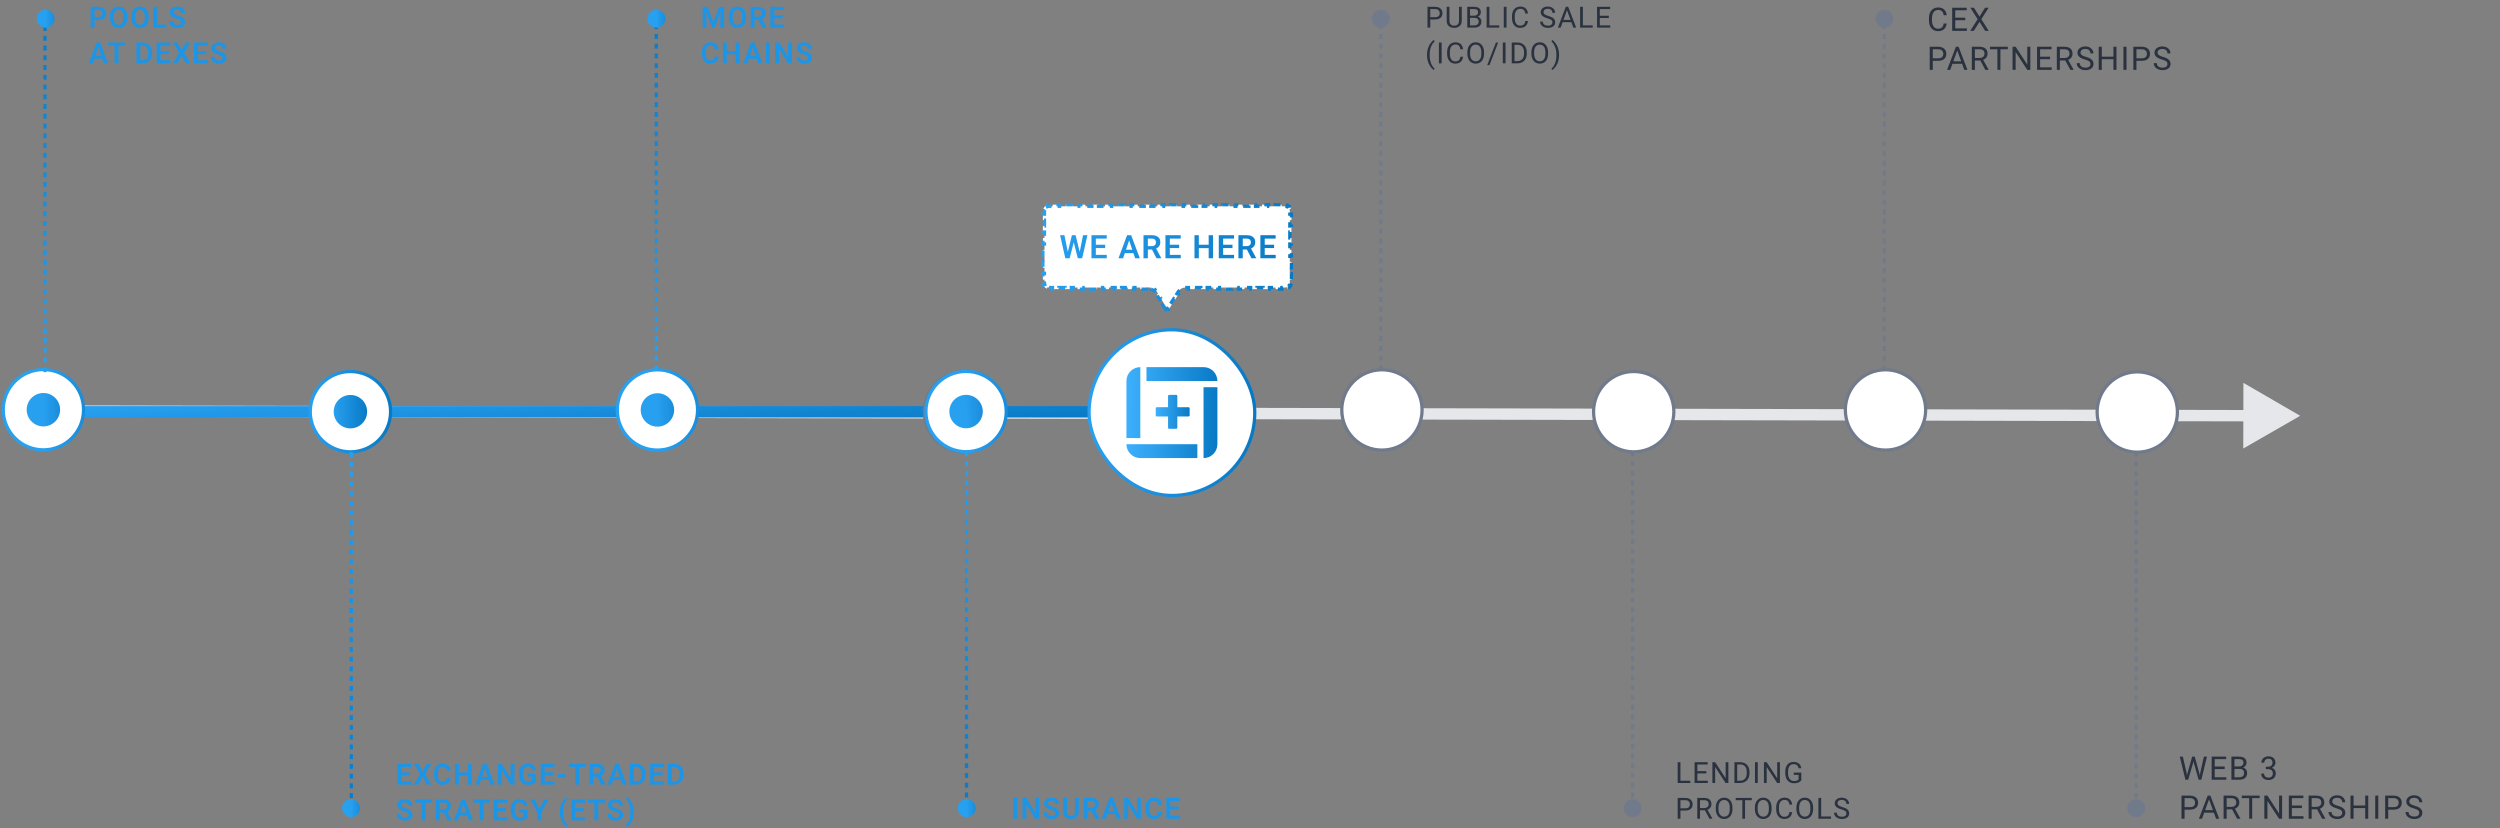 <svg width="1539" height="510" viewBox="0 0 1539 510" fill="none" xmlns="http://www.w3.org/2000/svg">
<rect x="0" y="0" width="1539" height="510" fill="#808080" stroke="none"/>
<path d="M1416 255.97L1381.04 235.688L1380.96 276.103L1416 255.97ZM27.993 256.529L1384.49 259.403L1384.51 252.403L28.007 249.529L27.993 256.529Z" fill="#E5E7EA"/>
<path d="M15.998 253.5H713.998" stroke="url(#paint0_linear_5786_111256)" stroke-width="7"/>
<circle r="24.714" transform="matrix(1 0 0 -1 26.712 252.214)" fill="white" stroke="url(#paint1_linear_5786_111256)" stroke-width="2"/>
<circle r="10.286" transform="matrix(1 0 0 -1 26.713 252.215)" fill="url(#paint2_linear_5786_111256)"/>
<line y1="-1" x2="220" y2="-1" transform="matrix(-4.37114e-08 -1 -1 4.37114e-08 26.709 229.072)" stroke="url(#paint3_linear_5786_111256)" stroke-width="2" stroke-dasharray="3 3"/>
<circle r="5.5" transform="matrix(1 0 0 -1 28.068 11.499)" fill="url(#paint4_linear_5786_111256)"/>
<path d="M60.711 12.333H57.416V10.435H60.711C61.251 10.435 61.687 10.347 62.021 10.171C62.361 9.989 62.61 9.743 62.768 9.433C62.926 9.116 63.005 8.756 63.005 8.352C63.005 7.959 62.926 7.593 62.768 7.253C62.61 6.913 62.361 6.638 62.021 6.427C61.687 6.216 61.251 6.11 60.711 6.11H58.206V17H55.79V4.203H60.711C61.708 4.203 62.557 4.382 63.26 4.739C63.969 5.091 64.508 5.58 64.877 6.207C65.252 6.828 65.44 7.537 65.44 8.334C65.44 9.16 65.252 9.872 64.877 10.47C64.508 11.067 63.969 11.527 63.26 11.85C62.557 12.172 61.708 12.333 60.711 12.333ZM78.421 10.276V10.935C78.421 11.902 78.292 12.773 78.034 13.546C77.776 14.313 77.41 14.967 76.935 15.506C76.461 16.045 75.895 16.458 75.239 16.745C74.583 17.032 73.853 17.176 73.051 17.176C72.26 17.176 71.533 17.032 70.871 16.745C70.215 16.458 69.646 16.045 69.166 15.506C68.685 14.967 68.313 14.313 68.05 13.546C67.786 12.773 67.654 11.902 67.654 10.935V10.276C67.654 9.304 67.786 8.434 68.05 7.666C68.313 6.898 68.682 6.245 69.157 5.706C69.632 5.161 70.197 4.745 70.853 4.458C71.515 4.171 72.242 4.027 73.033 4.027C73.836 4.027 74.565 4.171 75.222 4.458C75.878 4.745 76.443 5.161 76.918 5.706C77.398 6.245 77.767 6.898 78.025 7.666C78.289 8.434 78.421 9.304 78.421 10.276ZM75.977 10.935V10.259C75.977 9.562 75.913 8.949 75.784 8.422C75.655 7.889 75.465 7.44 75.213 7.077C74.961 6.714 74.65 6.441 74.281 6.26C73.912 6.072 73.496 5.979 73.033 5.979C72.564 5.979 72.148 6.072 71.785 6.26C71.427 6.441 71.123 6.714 70.871 7.077C70.619 7.44 70.426 7.889 70.291 8.422C70.162 8.949 70.097 9.562 70.097 10.259V10.935C70.097 11.627 70.162 12.239 70.291 12.773C70.426 13.306 70.619 13.757 70.871 14.126C71.129 14.489 71.439 14.765 71.802 14.952C72.166 15.14 72.582 15.233 73.051 15.233C73.519 15.233 73.935 15.14 74.299 14.952C74.662 14.765 74.967 14.489 75.213 14.126C75.465 13.757 75.655 13.306 75.784 12.773C75.913 12.239 75.977 11.627 75.977 10.935ZM91.551 10.276V10.935C91.551 11.902 91.422 12.773 91.164 13.546C90.906 14.313 90.54 14.967 90.066 15.506C89.591 16.045 89.025 16.458 88.369 16.745C87.713 17.032 86.984 17.176 86.181 17.176C85.39 17.176 84.663 17.032 84.001 16.745C83.345 16.458 82.776 16.045 82.296 15.506C81.816 14.967 81.443 14.313 81.18 13.546C80.916 12.773 80.784 11.902 80.784 10.935V10.276C80.784 9.304 80.916 8.434 81.18 7.666C81.443 6.898 81.813 6.245 82.287 5.706C82.762 5.161 83.327 4.745 83.984 4.458C84.646 4.171 85.372 4.027 86.163 4.027C86.966 4.027 87.695 4.171 88.352 4.458C89.008 4.745 89.573 5.161 90.048 5.706C90.528 6.245 90.897 6.898 91.155 7.666C91.419 8.434 91.551 9.304 91.551 10.276ZM89.108 10.935V10.259C89.108 9.562 89.043 8.949 88.914 8.422C88.785 7.889 88.595 7.44 88.343 7.077C88.091 6.714 87.78 6.441 87.411 6.26C87.042 6.072 86.626 5.979 86.163 5.979C85.694 5.979 85.278 6.072 84.915 6.26C84.558 6.441 84.253 6.714 84.001 7.077C83.749 7.44 83.556 7.889 83.421 8.422C83.292 8.949 83.228 9.562 83.228 10.259V10.935C83.228 11.627 83.292 12.239 83.421 12.773C83.556 13.306 83.749 13.757 84.001 14.126C84.259 14.489 84.569 14.765 84.933 14.952C85.296 15.14 85.712 15.233 86.181 15.233C86.65 15.233 87.066 15.14 87.429 14.952C87.792 14.765 88.097 14.489 88.343 14.126C88.595 13.757 88.785 13.306 88.914 12.773C89.043 12.239 89.108 11.627 89.108 10.935ZM102.44 15.102V17H96.006V15.102H102.44ZM96.736 4.203V17H94.319V4.203H96.736ZM111.474 13.678C111.474 13.432 111.436 13.212 111.36 13.019C111.29 12.819 111.158 12.641 110.964 12.482C110.777 12.318 110.51 12.16 110.165 12.008C109.825 11.85 109.385 11.685 108.846 11.516C108.249 11.328 107.692 11.117 107.176 10.883C106.661 10.648 106.207 10.376 105.814 10.065C105.427 9.755 105.126 9.397 104.909 8.993C104.692 8.583 104.584 8.108 104.584 7.569C104.584 7.042 104.695 6.562 104.918 6.128C105.146 5.694 105.468 5.322 105.884 5.012C106.3 4.695 106.79 4.452 107.352 4.282C107.921 4.112 108.547 4.027 109.233 4.027C110.182 4.027 111.003 4.2 111.694 4.546C112.391 4.892 112.93 5.36 113.311 5.952C113.692 6.544 113.882 7.209 113.882 7.947H111.474C111.474 7.549 111.389 7.197 111.219 6.893C111.055 6.588 110.803 6.348 110.463 6.172C110.13 5.996 109.708 5.908 109.198 5.908C108.706 5.908 108.296 5.981 107.967 6.128C107.645 6.274 107.402 6.474 107.238 6.726C107.08 6.978 107.001 7.259 107.001 7.569C107.001 7.804 107.056 8.015 107.168 8.202C107.279 8.384 107.446 8.557 107.669 8.721C107.891 8.879 108.167 9.028 108.495 9.169C108.829 9.304 109.215 9.438 109.655 9.573C110.358 9.784 110.973 10.019 111.501 10.276C112.034 10.534 112.476 10.827 112.828 11.155C113.185 11.483 113.452 11.852 113.628 12.263C113.809 12.673 113.9 13.139 113.9 13.66C113.9 14.211 113.792 14.703 113.575 15.137C113.358 15.57 113.047 15.94 112.643 16.244C112.239 16.549 111.753 16.78 111.184 16.939C110.622 17.097 109.992 17.176 109.295 17.176C108.673 17.176 108.058 17.094 107.449 16.93C106.845 16.76 106.297 16.508 105.805 16.174C105.313 15.834 104.921 15.406 104.628 14.891C104.335 14.369 104.188 13.76 104.188 13.062H106.614C106.614 13.467 106.678 13.812 106.807 14.1C106.942 14.381 107.13 14.612 107.37 14.794C107.616 14.97 107.903 15.099 108.231 15.181C108.559 15.263 108.914 15.304 109.295 15.304C109.787 15.304 110.191 15.236 110.507 15.102C110.83 14.961 111.07 14.768 111.228 14.521C111.392 14.275 111.474 13.994 111.474 13.678ZM60.878 28.145L57.231 39H54.673L59.455 26.203H61.089L60.878 28.145ZM63.928 39L60.263 28.145L60.044 26.203H61.687L66.495 39H63.928ZM63.761 34.245V36.152H56.897V34.245H63.761ZM72.919 26.203V39H70.51V26.203H72.919ZM76.891 26.203V28.11H66.582V26.203H76.891ZM87.806 39H85.046L85.064 37.102H87.806C88.55 37.102 89.174 36.938 89.678 36.609C90.182 36.275 90.563 35.798 90.821 35.177C91.079 34.55 91.207 33.8 91.207 32.927V32.268C91.207 31.594 91.134 30.999 90.988 30.483C90.841 29.968 90.624 29.534 90.337 29.183C90.056 28.831 89.707 28.564 89.291 28.383C88.875 28.201 88.398 28.11 87.859 28.11H84.993V26.203H87.859C88.714 26.203 89.493 26.347 90.197 26.634C90.906 26.921 91.518 27.334 92.034 27.873C92.555 28.406 92.954 29.045 93.229 29.789C93.51 30.533 93.651 31.365 93.651 32.285V32.927C93.651 33.841 93.51 34.673 93.229 35.423C92.954 36.167 92.555 36.806 92.034 37.339C91.518 37.872 90.903 38.282 90.188 38.569C89.473 38.856 88.679 39 87.806 39ZM86.4 26.203V39H83.983V26.203H86.4ZM104.909 37.102V39H98.106V37.102H104.909ZM98.844 26.203V39H96.427V26.203H98.844ZM104.021 31.485V33.34H98.106V31.485H104.021ZM104.882 26.203V28.11H98.106V26.203H104.882ZM109.232 26.203L111.79 30.765L114.356 26.203H117.134L113.337 32.549L117.23 39H114.427L111.79 34.351L109.162 39H106.35L110.243 32.549L106.446 26.203H109.232ZM127.917 37.102V39H121.114V37.102H127.917ZM121.853 26.203V39H119.436V26.203H121.853ZM127.029 31.485V33.34H121.114V31.485H127.029ZM127.891 26.203V28.11H121.114V26.203H127.891ZM137.013 35.678C137.013 35.432 136.975 35.212 136.899 35.019C136.829 34.819 136.697 34.641 136.503 34.482C136.316 34.318 136.049 34.16 135.704 34.008C135.364 33.85 134.924 33.685 134.385 33.516C133.788 33.328 133.231 33.117 132.715 32.883C132.2 32.648 131.746 32.376 131.353 32.065C130.966 31.755 130.665 31.398 130.448 30.993C130.231 30.583 130.123 30.108 130.123 29.569C130.123 29.042 130.234 28.561 130.457 28.128C130.685 27.694 131.007 27.322 131.423 27.012C131.839 26.695 132.329 26.452 132.891 26.282C133.459 26.112 134.086 26.027 134.772 26.027C135.721 26.027 136.541 26.2 137.233 26.546C137.93 26.892 138.469 27.36 138.85 27.952C139.231 28.544 139.421 29.209 139.421 29.947H137.013C137.013 29.549 136.928 29.197 136.758 28.893C136.594 28.588 136.342 28.348 136.002 28.172C135.668 27.996 135.247 27.908 134.737 27.908C134.245 27.908 133.834 27.981 133.506 28.128C133.184 28.274 132.941 28.474 132.777 28.726C132.619 28.977 132.54 29.259 132.54 29.569C132.54 29.804 132.595 30.015 132.707 30.202C132.818 30.384 132.985 30.557 133.207 30.721C133.43 30.879 133.706 31.028 134.034 31.169C134.368 31.304 134.754 31.439 135.194 31.573C135.897 31.784 136.512 32.019 137.04 32.276C137.573 32.534 138.015 32.827 138.367 33.155C138.724 33.483 138.991 33.852 139.166 34.263C139.348 34.673 139.439 35.139 139.439 35.66C139.439 36.211 139.331 36.703 139.114 37.137C138.897 37.57 138.586 37.94 138.182 38.244C137.778 38.549 137.291 38.78 136.723 38.938C136.161 39.097 135.531 39.176 134.833 39.176C134.212 39.176 133.597 39.094 132.988 38.93C132.384 38.76 131.836 38.508 131.344 38.174C130.852 37.834 130.459 37.406 130.166 36.891C129.873 36.369 129.727 35.76 129.727 35.062H132.153C132.153 35.467 132.217 35.812 132.346 36.1C132.481 36.381 132.668 36.612 132.909 36.794C133.155 36.97 133.442 37.099 133.77 37.181C134.098 37.263 134.453 37.304 134.833 37.304C135.326 37.304 135.73 37.236 136.046 37.102C136.369 36.961 136.609 36.768 136.767 36.522C136.931 36.275 137.013 35.994 137.013 35.678Z" fill="#1C95E7"/>
<path d="M433.563 4.203H435.655L439.153 13.836L442.642 4.203H444.743L439.988 17H438.309L433.563 4.203ZM432.508 4.203H434.556L434.925 13.054V17H432.508V4.203ZM443.741 4.203H445.797V17H443.38V13.054L443.741 4.203ZM459.341 10.276V10.935C459.341 11.902 459.212 12.773 458.954 13.546C458.696 14.313 458.33 14.967 457.855 15.506C457.381 16.045 456.815 16.458 456.159 16.745C455.503 17.032 454.773 17.176 453.97 17.176C453.179 17.176 452.453 17.032 451.791 16.745C451.135 16.458 450.566 16.045 450.086 15.506C449.605 14.967 449.233 14.313 448.97 13.546C448.706 12.773 448.574 11.902 448.574 10.935V10.276C448.574 9.304 448.706 8.434 448.97 7.666C449.233 6.898 449.602 6.245 450.077 5.706C450.552 5.161 451.117 4.745 451.773 4.458C452.435 4.171 453.162 4.027 453.953 4.027C454.756 4.027 455.485 4.171 456.141 4.458C456.798 4.745 457.363 5.161 457.838 5.706C458.318 6.245 458.687 6.898 458.945 7.666C459.209 8.434 459.341 9.304 459.341 10.276ZM456.897 10.935V10.259C456.897 9.562 456.833 8.949 456.704 8.422C456.575 7.889 456.385 7.44 456.133 7.077C455.881 6.714 455.57 6.441 455.201 6.26C454.832 6.072 454.416 5.979 453.953 5.979C453.484 5.979 453.068 6.072 452.705 6.26C452.347 6.441 452.043 6.714 451.791 7.077C451.539 7.44 451.345 7.889 451.211 8.422C451.082 8.949 451.017 9.562 451.017 10.259V10.935C451.017 11.627 451.082 12.239 451.211 12.773C451.345 13.306 451.539 13.757 451.791 14.126C452.049 14.489 452.359 14.765 452.722 14.952C453.086 15.14 453.502 15.233 453.97 15.233C454.439 15.233 454.855 15.14 455.219 14.952C455.582 14.765 455.887 14.489 456.133 14.126C456.385 13.757 456.575 13.306 456.704 12.773C456.833 12.239 456.897 11.627 456.897 10.935ZM462.108 4.203H466.758C467.731 4.203 468.565 4.35 469.263 4.643C469.96 4.936 470.496 5.369 470.871 5.943C471.246 6.518 471.434 7.224 471.434 8.062C471.434 8.724 471.316 9.298 471.082 9.784C470.848 10.271 470.517 10.678 470.089 11.006C469.667 11.334 469.169 11.592 468.595 11.779L467.839 12.166H463.734L463.717 10.259H466.784C467.282 10.259 467.695 10.171 468.023 9.995C468.352 9.819 468.598 9.576 468.762 9.266C468.932 8.955 469.017 8.601 469.017 8.202C469.017 7.774 468.935 7.405 468.771 7.095C468.607 6.778 468.357 6.535 468.023 6.365C467.69 6.195 467.268 6.11 466.758 6.11H464.525V17H462.108V4.203ZM469.333 17L466.371 11.27L468.929 11.261L471.926 16.877V17H469.333ZM482.753 15.102V17H475.951V15.102H482.753ZM476.689 4.203V17H474.272V4.203H476.689ZM481.866 9.485V11.34H475.951V9.485H481.866ZM482.727 4.203V6.11H475.951V4.203H482.727ZM439.997 34.79H442.414C442.349 35.645 442.112 36.404 441.702 37.066C441.292 37.723 440.72 38.238 439.988 38.613C439.255 38.988 438.368 39.176 437.325 39.176C436.522 39.176 435.798 39.035 435.154 38.754C434.515 38.467 433.967 38.06 433.51 37.532C433.059 36.999 432.713 36.36 432.473 35.616C432.233 34.866 432.113 34.025 432.113 33.094V32.118C432.113 31.186 432.236 30.346 432.482 29.596C432.728 28.846 433.08 28.207 433.537 27.68C434 27.146 434.553 26.736 435.198 26.449C435.848 26.162 436.575 26.019 437.377 26.019C438.42 26.019 439.302 26.212 440.023 26.599C440.744 26.98 441.303 27.504 441.702 28.172C442.1 28.84 442.34 29.607 442.422 30.475H440.005C439.958 29.936 439.841 29.479 439.654 29.104C439.472 28.729 439.197 28.444 438.828 28.251C438.464 28.052 437.981 27.952 437.377 27.952C436.909 27.952 436.496 28.04 436.138 28.216C435.787 28.392 435.494 28.655 435.259 29.007C435.025 29.352 434.849 29.786 434.732 30.308C434.615 30.823 434.556 31.421 434.556 32.101V33.094C434.556 33.744 434.609 34.327 434.714 34.843C434.82 35.358 434.984 35.795 435.207 36.152C435.429 36.51 435.716 36.782 436.068 36.97C436.419 37.157 436.838 37.251 437.325 37.251C437.917 37.251 438.397 37.157 438.766 36.97C439.141 36.782 439.425 36.507 439.619 36.144C439.818 35.78 439.944 35.329 439.997 34.79ZM453.496 31.485V33.384H446.763V31.485H453.496ZM447.423 26.203V39H445.006V26.203H447.423ZM455.289 26.203V39H452.872V26.203H455.289ZM463.717 28.145L460.069 39H457.512L462.293 26.203H463.928L463.717 28.145ZM466.767 39L463.102 28.145L462.882 26.203H464.525L469.333 39H466.767ZM466.6 34.245V36.152H459.735V34.245H466.6ZM473.947 26.203V39H471.53V26.203H473.947ZM487.56 26.203V39H485.134L479.694 30.123V39H477.277V26.203H479.694L485.152 35.089V26.203H487.56ZM497.438 35.678C497.438 35.432 497.4 35.212 497.324 35.019C497.254 34.819 497.122 34.641 496.929 34.482C496.741 34.318 496.475 34.16 496.129 34.008C495.789 33.85 495.35 33.685 494.81 33.516C494.213 33.328 493.656 33.117 493.141 32.883C492.625 32.648 492.171 32.376 491.778 32.065C491.392 31.755 491.09 31.398 490.873 30.993C490.656 30.583 490.548 30.108 490.548 29.569C490.548 29.042 490.659 28.561 490.882 28.128C491.11 27.694 491.433 27.322 491.849 27.012C492.265 26.695 492.754 26.452 493.316 26.282C493.885 26.112 494.512 26.027 495.197 26.027C496.146 26.027 496.967 26.2 497.658 26.546C498.355 26.892 498.894 27.36 499.275 27.952C499.656 28.544 499.847 29.209 499.847 29.947H497.438C497.438 29.549 497.353 29.197 497.183 28.893C497.019 28.588 496.767 28.348 496.428 28.172C496.094 27.996 495.672 27.908 495.162 27.908C494.67 27.908 494.26 27.981 493.932 28.128C493.609 28.274 493.366 28.474 493.202 28.726C493.044 28.977 492.965 29.259 492.965 29.569C492.965 29.804 493.02 30.015 493.132 30.202C493.243 30.384 493.41 30.557 493.633 30.721C493.855 30.879 494.131 31.028 494.459 31.169C494.793 31.304 495.18 31.439 495.619 31.573C496.322 31.784 496.937 32.019 497.465 32.276C497.998 32.534 498.44 32.827 498.792 33.155C499.149 33.483 499.416 33.852 499.592 34.263C499.773 34.673 499.864 35.139 499.864 35.66C499.864 36.211 499.756 36.703 499.539 37.137C499.322 37.57 499.012 37.94 498.607 38.244C498.203 38.549 497.717 38.78 497.148 38.938C496.586 39.097 495.956 39.176 495.259 39.176C494.638 39.176 494.022 39.094 493.413 38.93C492.809 38.76 492.262 38.508 491.769 38.174C491.277 37.834 490.885 37.406 490.592 36.891C490.299 36.369 490.152 35.76 490.152 35.062H492.578C492.578 35.467 492.642 35.812 492.771 36.1C492.906 36.381 493.094 36.612 493.334 36.794C493.58 36.97 493.867 37.099 494.195 37.181C494.523 37.263 494.878 37.304 495.259 37.304C495.751 37.304 496.155 37.236 496.472 37.102C496.794 36.961 497.034 36.768 497.192 36.522C497.356 36.275 497.438 35.994 497.438 35.678Z" fill="#1C95E7"/>
<circle cx="593.714" cy="253.429" r="24.714" fill="white" stroke="#707A8B" stroke-width="2"/>
<circle r="24.714" transform="matrix(1 0 0 -1 594.714 253.356)" fill="white" stroke="url(#paint5_linear_5786_111256)" stroke-width="2"/>
<circle r="10.286" transform="matrix(1 0 0 -1 594.715 253.356)" fill="url(#paint6_linear_5786_111256)"/>
<line x1="594.998" y1="277.857" x2="594.998" y2="497.857" stroke="url(#paint7_linear_5786_111256)" stroke-width="2" stroke-dasharray="3 3"/>
<circle r="5" transform="matrix(1 0 0 -1 595.076 497.499)" fill="url(#paint8_linear_5786_111256)" stroke="url(#paint9_linear_5786_111256)"/>
<path d="M626.083 491.203V504H623.667V491.203H626.083ZM639.697 491.203V504H637.271L631.831 495.123V504H629.414V491.203H631.831L637.289 500.089V491.203H639.697ZM649.575 500.678C649.575 500.432 649.537 500.212 649.461 500.019C649.391 499.819 649.259 499.641 649.065 499.482C648.878 499.318 648.611 499.16 648.266 499.008C647.926 498.85 647.486 498.686 646.947 498.516C646.35 498.328 645.793 498.117 645.277 497.883C644.762 497.648 644.308 497.376 643.915 497.065C643.528 496.755 643.227 496.397 643.01 495.993C642.793 495.583 642.685 495.108 642.685 494.569C642.685 494.042 642.796 493.562 643.019 493.128C643.247 492.694 643.569 492.322 643.985 492.012C644.401 491.695 644.891 491.452 645.453 491.282C646.022 491.112 646.648 491.027 647.334 491.027C648.283 491.027 649.104 491.2 649.795 491.546C650.492 491.892 651.031 492.36 651.412 492.952C651.793 493.544 651.983 494.209 651.983 494.947H649.575C649.575 494.549 649.49 494.197 649.32 493.893C649.156 493.588 648.904 493.348 648.565 493.172C648.231 492.996 647.809 492.908 647.299 492.908C646.807 492.908 646.397 492.981 646.068 493.128C645.746 493.274 645.503 493.474 645.339 493.726C645.181 493.978 645.102 494.259 645.102 494.569C645.102 494.804 645.157 495.015 645.269 495.202C645.38 495.384 645.547 495.557 645.77 495.721C645.992 495.879 646.268 496.028 646.596 496.169C646.93 496.304 647.316 496.438 647.756 496.573C648.459 496.784 649.074 497.019 649.602 497.276C650.135 497.534 650.577 497.827 650.929 498.155C651.286 498.483 651.553 498.853 651.729 499.263C651.91 499.673 652.001 500.139 652.001 500.66C652.001 501.211 651.893 501.703 651.676 502.137C651.459 502.57 651.148 502.939 650.744 503.244C650.34 503.549 649.854 503.78 649.285 503.938C648.723 504.097 648.093 504.176 647.396 504.176C646.774 504.176 646.159 504.094 645.55 503.93C644.946 503.76 644.398 503.508 643.906 503.174C643.414 502.834 643.022 502.406 642.729 501.891C642.436 501.369 642.289 500.76 642.289 500.062H644.715C644.715 500.467 644.779 500.812 644.908 501.1C645.043 501.381 645.231 501.612 645.471 501.794C645.717 501.97 646.004 502.099 646.332 502.181C646.66 502.263 647.015 502.304 647.396 502.304C647.888 502.304 648.292 502.236 648.608 502.102C648.931 501.961 649.171 501.768 649.329 501.521C649.493 501.275 649.575 500.994 649.575 500.678ZM661.703 491.203H664.12V499.702C664.12 500.681 663.91 501.504 663.488 502.172C663.066 502.834 662.492 503.335 661.765 503.675C661.038 504.009 660.212 504.176 659.286 504.176C658.349 504.176 657.514 504.009 656.782 503.675C656.049 503.335 655.475 502.834 655.059 502.172C654.643 501.504 654.435 500.681 654.435 499.702V491.203H656.852V499.702C656.852 500.3 656.952 500.789 657.151 501.17C657.35 501.545 657.631 501.823 657.994 502.005C658.358 502.187 658.788 502.277 659.286 502.277C659.79 502.277 660.221 502.187 660.578 502.005C660.942 501.823 661.22 501.545 661.413 501.17C661.607 500.789 661.703 500.3 661.703 499.702V491.203ZM667.134 491.203H671.784C672.756 491.203 673.591 491.35 674.289 491.643C674.986 491.936 675.522 492.369 675.897 492.943C676.272 493.518 676.46 494.224 676.46 495.062C676.46 495.724 676.342 496.298 676.108 496.784C675.874 497.27 675.543 497.678 675.115 498.006C674.693 498.334 674.195 498.592 673.621 498.779L672.865 499.166H668.76L668.743 497.259H671.81C672.308 497.259 672.721 497.171 673.049 496.995C673.378 496.819 673.624 496.576 673.788 496.266C673.958 495.955 674.043 495.601 674.043 495.202C674.043 494.774 673.961 494.405 673.797 494.095C673.632 493.778 673.383 493.535 673.049 493.365C672.715 493.195 672.294 493.11 671.784 493.11H669.551V504H667.134V491.203ZM674.359 504L671.397 498.27L673.955 498.261L676.952 503.877V504H674.359ZM684.387 493.145L680.739 504H678.182L682.963 491.203H684.598L684.387 493.145ZM687.436 504L683.771 493.145L683.552 491.203H685.195L690.003 504H687.436ZM687.269 499.245V501.152H680.405V499.245H687.269ZM702.324 491.203V504H699.899L694.458 495.123V504H692.041V491.203H694.458L699.916 500.089V491.203H702.324ZM712.994 499.79H715.411C715.346 500.645 715.109 501.404 714.699 502.066C714.289 502.723 713.717 503.238 712.985 503.613C712.252 503.988 711.365 504.176 710.322 504.176C709.519 504.176 708.795 504.035 708.151 503.754C707.512 503.467 706.964 503.06 706.507 502.532C706.056 501.999 705.71 501.36 705.47 500.616C705.23 499.866 705.11 499.025 705.11 498.094V497.118C705.11 496.187 705.233 495.346 705.479 494.596C705.725 493.846 706.077 493.207 706.534 492.68C706.997 492.146 707.55 491.736 708.195 491.449C708.845 491.162 709.572 491.019 710.374 491.019C711.417 491.019 712.299 491.212 713.02 491.599C713.741 491.979 714.3 492.504 714.699 493.172C715.097 493.84 715.337 494.607 715.419 495.475H713.002C712.956 494.936 712.838 494.479 712.651 494.104C712.469 493.729 712.194 493.444 711.825 493.251C711.461 493.052 710.978 492.952 710.374 492.952C709.906 492.952 709.493 493.04 709.135 493.216C708.784 493.392 708.491 493.655 708.256 494.007C708.022 494.353 707.846 494.786 707.729 495.308C707.612 495.823 707.553 496.421 707.553 497.101V498.094C707.553 498.744 707.606 499.327 707.711 499.843C707.817 500.358 707.981 500.795 708.204 501.152C708.426 501.51 708.713 501.782 709.065 501.97C709.416 502.157 709.835 502.251 710.322 502.251C710.914 502.251 711.394 502.157 711.763 501.97C712.138 501.782 712.422 501.507 712.616 501.144C712.815 500.78 712.941 500.329 712.994 499.79ZM726.484 502.102V504H719.681V502.102H726.484ZM720.42 491.203V504H718.003V491.203H720.42ZM725.596 496.485V498.34H719.681V496.485H725.596ZM726.458 491.203V493.11H719.681V491.203H726.458Z" fill="#1C95E7"/>
<circle cx="1005.71" cy="253.429" r="24.714" fill="white" stroke="#707A8B" stroke-width="2"/>
<line x1="1005" y1="277.857" x2="1005" y2="497.857" stroke="#707A8B" stroke-width="2" stroke-dasharray="3 3"/>
<circle r="5.5" transform="matrix(1 0 0 -1 1005.08 497.499)" fill="#707A8B"/>
<path d="M1040.53 480.62V482H1034.13V480.62H1040.53ZM1034.47 469.203V482H1032.77V469.203H1034.47ZM1051.33 480.62V482H1044.55V480.62H1051.33ZM1044.89 469.203V482H1043.2V469.203H1044.89ZM1050.43 474.705V476.085H1044.55V474.705H1050.43ZM1051.24 469.203V470.592H1044.55V469.203H1051.24ZM1063.99 469.203V482H1062.28L1055.84 472.13V482H1054.15V469.203H1055.84L1062.31 479.1V469.203H1063.99ZM1071.18 482H1068.51L1068.52 480.62H1071.18C1072.09 480.62 1072.85 480.43 1073.46 480.049C1074.07 479.662 1074.53 479.123 1074.83 478.432C1075.15 477.734 1075.3 476.92 1075.3 475.988V475.206C1075.3 474.474 1075.21 473.823 1075.04 473.255C1074.86 472.681 1074.6 472.197 1074.26 471.805C1073.92 471.406 1073.51 471.104 1073.02 470.899C1072.53 470.694 1071.97 470.592 1071.34 470.592H1068.45V469.203H1071.34C1072.17 469.203 1072.94 469.344 1073.63 469.625C1074.32 469.9 1074.92 470.302 1075.41 470.829C1075.92 471.351 1076.31 471.983 1076.58 472.728C1076.84 473.466 1076.98 474.298 1076.98 475.224V475.988C1076.98 476.914 1076.84 477.749 1076.58 478.493C1076.31 479.231 1075.92 479.861 1075.41 480.383C1074.9 480.904 1074.29 481.306 1073.58 481.587C1072.87 481.862 1072.07 482 1071.18 482ZM1069.41 469.203V482H1067.72V469.203H1069.41ZM1082.07 469.203V482H1080.37V469.203H1082.07ZM1095.72 469.203V482H1094.01L1087.57 472.13V482H1085.87V469.203H1087.57L1094.04 479.1V469.203H1095.72ZM1108.9 475.628V480.312C1108.74 480.547 1108.49 480.811 1108.14 481.104C1107.8 481.391 1107.32 481.643 1106.71 481.859C1106.11 482.07 1105.33 482.176 1104.37 482.176C1103.59 482.176 1102.88 482.041 1102.22 481.771C1101.57 481.496 1101 481.098 1100.52 480.576C1100.05 480.049 1099.68 479.41 1099.42 478.66C1099.16 477.904 1099.03 477.049 1099.03 476.094V475.101C1099.03 474.146 1099.14 473.293 1099.36 472.543C1099.59 471.793 1099.93 471.157 1100.36 470.636C1100.8 470.108 1101.34 469.71 1101.98 469.44C1102.62 469.165 1103.35 469.027 1104.18 469.027C1105.16 469.027 1105.98 469.197 1106.63 469.537C1107.29 469.871 1107.81 470.334 1108.18 470.926C1108.55 471.518 1108.79 472.191 1108.9 472.947H1107.2C1107.13 472.484 1106.97 472.062 1106.75 471.682C1106.52 471.301 1106.2 470.996 1105.79 470.768C1105.37 470.533 1104.84 470.416 1104.18 470.416C1103.59 470.416 1103.07 470.524 1102.64 470.741C1102.21 470.958 1101.85 471.269 1101.57 471.673C1101.29 472.077 1101.08 472.566 1100.94 473.141C1100.8 473.715 1100.73 474.362 1100.73 475.083V476.094C1100.73 476.832 1100.82 477.491 1100.99 478.071C1101.16 478.651 1101.41 479.146 1101.74 479.557C1102.06 479.961 1102.44 480.269 1102.89 480.479C1103.34 480.69 1103.84 480.796 1104.38 480.796C1104.99 480.796 1105.47 480.746 1105.85 480.646C1106.22 480.541 1106.52 480.418 1106.73 480.277C1106.94 480.131 1107.1 479.993 1107.21 479.864V476.999H1104.25V475.628H1108.9ZM1037.49 498.981H1034.07V497.602H1037.49C1038.15 497.602 1038.69 497.496 1039.1 497.285C1039.51 497.074 1039.81 496.781 1040 496.406C1040.19 496.031 1040.29 495.604 1040.29 495.123C1040.29 494.684 1040.19 494.271 1040 493.884C1039.81 493.497 1039.51 493.187 1039.1 492.952C1038.69 492.712 1038.15 492.592 1037.49 492.592H1034.47V504H1032.77V491.203H1037.49C1038.46 491.203 1039.28 491.37 1039.94 491.704C1040.61 492.038 1041.12 492.501 1041.46 493.093C1041.81 493.679 1041.98 494.35 1041.98 495.105C1041.98 495.926 1041.81 496.626 1041.46 497.206C1041.12 497.786 1040.61 498.229 1039.94 498.533C1039.28 498.832 1038.46 498.981 1037.49 498.981ZM1044.85 491.203H1049.08C1050.05 491.203 1050.86 491.35 1051.52 491.643C1052.19 491.936 1052.69 492.369 1053.04 492.943C1053.39 493.512 1053.57 494.212 1053.57 495.044C1053.57 495.63 1053.45 496.166 1053.21 496.652C1052.97 497.133 1052.63 497.543 1052.19 497.883C1051.75 498.217 1051.22 498.466 1050.6 498.63L1050.13 498.814H1046.15L1046.13 497.435H1049.14C1049.75 497.435 1050.25 497.329 1050.66 497.118C1051.06 496.901 1051.37 496.611 1051.57 496.248C1051.78 495.885 1051.88 495.483 1051.88 495.044C1051.88 494.552 1051.78 494.121 1051.59 493.752C1051.4 493.383 1051.09 493.099 1050.68 492.899C1050.26 492.694 1049.73 492.592 1049.08 492.592H1046.54V504H1044.85V491.203ZM1052.33 504L1049.22 498.199L1050.98 498.19L1054.14 503.895V504H1052.33ZM1066.51 497.197V498.006C1066.51 498.967 1066.39 499.828 1066.15 500.59C1065.91 501.352 1065.57 501.999 1065.11 502.532C1064.66 503.065 1064.12 503.473 1063.49 503.754C1062.86 504.035 1062.16 504.176 1061.38 504.176C1060.62 504.176 1059.93 504.035 1059.3 503.754C1058.67 503.473 1058.12 503.065 1057.66 502.532C1057.2 501.999 1056.85 501.352 1056.6 500.59C1056.35 499.828 1056.22 498.967 1056.22 498.006V497.197C1056.22 496.236 1056.34 495.378 1056.59 494.622C1056.84 493.86 1057.2 493.213 1057.65 492.68C1058.11 492.141 1058.65 491.73 1059.28 491.449C1059.91 491.168 1060.61 491.027 1061.36 491.027C1062.14 491.027 1062.84 491.168 1063.47 491.449C1064.1 491.73 1064.65 492.141 1065.1 492.68C1065.55 493.213 1065.9 493.86 1066.14 494.622C1066.39 495.378 1066.51 496.236 1066.51 497.197ZM1064.83 498.006V497.18C1064.83 496.418 1064.75 495.744 1064.6 495.158C1064.44 494.572 1064.22 494.08 1063.92 493.682C1063.62 493.283 1063.25 492.981 1062.82 492.776C1062.39 492.571 1061.91 492.469 1061.36 492.469C1060.83 492.469 1060.36 492.571 1059.93 492.776C1059.51 492.981 1059.14 493.283 1058.84 493.682C1058.54 494.08 1058.31 494.572 1058.15 495.158C1057.98 495.744 1057.9 496.418 1057.9 497.18V498.006C1057.9 498.773 1057.98 499.453 1058.15 500.045C1058.31 500.631 1058.54 501.126 1058.85 501.53C1059.16 501.929 1059.52 502.23 1059.95 502.436C1060.37 502.641 1060.85 502.743 1061.38 502.743C1061.93 502.743 1062.42 502.641 1062.85 502.436C1063.27 502.23 1063.64 501.929 1063.93 501.53C1064.23 501.126 1064.45 500.631 1064.61 500.045C1064.76 499.453 1064.83 498.773 1064.83 498.006ZM1074.25 491.203V504H1072.58V491.203H1074.25ZM1078.37 491.203V492.592H1068.48V491.203H1078.37ZM1090.59 497.197V498.006C1090.59 498.967 1090.47 499.828 1090.23 500.59C1089.99 501.352 1089.65 501.999 1089.2 502.532C1088.74 503.065 1088.2 503.473 1087.57 503.754C1086.94 504.035 1086.24 504.176 1085.46 504.176C1084.7 504.176 1084.01 504.035 1083.38 503.754C1082.75 503.473 1082.21 503.065 1081.74 502.532C1081.29 501.999 1080.93 501.352 1080.68 500.59C1080.43 499.828 1080.3 498.967 1080.3 498.006V497.197C1080.3 496.236 1080.42 495.378 1080.67 494.622C1080.92 493.86 1081.28 493.213 1081.73 492.68C1082.19 492.141 1082.73 491.73 1083.36 491.449C1083.99 491.168 1084.69 491.027 1085.44 491.027C1086.22 491.027 1086.92 491.168 1087.55 491.449C1088.18 491.73 1088.73 492.141 1089.18 492.68C1089.63 493.213 1089.98 493.86 1090.22 494.622C1090.47 495.378 1090.59 496.236 1090.59 497.197ZM1088.91 498.006V497.18C1088.91 496.418 1088.84 495.744 1088.68 495.158C1088.52 494.572 1088.3 494.08 1088 493.682C1087.7 493.283 1087.34 492.981 1086.9 492.776C1086.47 492.571 1085.99 492.469 1085.44 492.469C1084.92 492.469 1084.44 492.571 1084.01 492.776C1083.59 492.981 1083.22 493.283 1082.92 493.682C1082.62 494.08 1082.39 494.572 1082.23 495.158C1082.06 495.744 1081.98 496.418 1081.98 497.18V498.006C1081.98 498.773 1082.06 499.453 1082.23 500.045C1082.39 500.631 1082.62 501.126 1082.93 501.53C1083.24 501.929 1083.61 502.23 1084.03 502.436C1084.46 502.641 1084.93 502.743 1085.46 502.743C1086.01 502.743 1086.5 502.641 1086.93 502.436C1087.36 502.23 1087.72 501.929 1088.01 501.53C1088.31 501.126 1088.53 500.631 1088.69 500.045C1088.84 499.453 1088.91 498.773 1088.91 498.006ZM1101.58 499.931H1103.27C1103.18 500.739 1102.95 501.463 1102.57 502.102C1102.2 502.74 1101.67 503.247 1100.98 503.622C1100.3 503.991 1099.44 504.176 1098.41 504.176C1097.66 504.176 1096.98 504.035 1096.37 503.754C1095.76 503.473 1095.23 503.074 1094.79 502.559C1094.35 502.037 1094.01 501.413 1093.77 500.687C1093.54 499.954 1093.42 499.14 1093.42 498.243V496.969C1093.42 496.072 1093.54 495.261 1093.77 494.534C1094.01 493.802 1094.36 493.175 1094.8 492.653C1095.25 492.132 1095.8 491.73 1096.43 491.449C1097.06 491.168 1097.77 491.027 1098.56 491.027C1099.53 491.027 1100.35 491.209 1101.02 491.572C1101.68 491.936 1102.2 492.439 1102.57 493.084C1102.95 493.723 1103.18 494.464 1103.27 495.308H1101.58C1101.5 494.71 1101.34 494.197 1101.12 493.77C1100.9 493.336 1100.58 493.002 1100.17 492.768C1099.76 492.533 1099.23 492.416 1098.56 492.416C1098 492.416 1097.49 492.524 1097.06 492.741C1096.63 492.958 1096.27 493.266 1095.98 493.664C1095.69 494.062 1095.48 494.54 1095.33 495.097C1095.18 495.653 1095.11 496.271 1095.11 496.951V498.243C1095.11 498.87 1095.17 499.459 1095.3 500.01C1095.44 500.561 1095.64 501.044 1095.91 501.46C1096.18 501.876 1096.52 502.204 1096.94 502.444C1097.35 502.679 1097.85 502.796 1098.41 502.796C1099.14 502.796 1099.71 502.682 1100.14 502.453C1100.56 502.225 1100.89 501.896 1101.1 501.469C1101.33 501.041 1101.48 500.528 1101.58 499.931ZM1116.15 497.197V498.006C1116.15 498.967 1116.03 499.828 1115.79 500.59C1115.55 501.352 1115.2 501.999 1114.75 502.532C1114.3 503.065 1113.76 503.473 1113.13 503.754C1112.5 504.035 1111.8 504.176 1111.02 504.176C1110.26 504.176 1109.57 504.035 1108.93 503.754C1108.31 503.473 1107.76 503.065 1107.3 502.532C1106.84 501.999 1106.49 501.352 1106.24 500.59C1105.98 499.828 1105.86 498.967 1105.86 498.006V497.197C1105.86 496.236 1105.98 495.378 1106.23 494.622C1106.48 493.86 1106.83 493.213 1107.29 492.68C1107.75 492.141 1108.29 491.73 1108.92 491.449C1109.55 491.168 1110.24 491.027 1111 491.027C1111.78 491.027 1112.48 491.168 1113.11 491.449C1113.74 491.73 1114.28 492.141 1114.74 492.68C1115.19 493.213 1115.54 493.86 1115.78 494.622C1116.03 495.378 1116.15 496.236 1116.15 497.197ZM1114.47 498.006V497.18C1114.47 496.418 1114.39 495.744 1114.23 495.158C1114.08 494.572 1113.86 494.08 1113.56 493.682C1113.26 493.283 1112.89 492.981 1112.46 492.776C1112.03 492.571 1111.54 492.469 1111 492.469C1110.47 492.469 1109.99 492.571 1109.57 492.776C1109.15 492.981 1108.78 493.283 1108.48 493.682C1108.18 494.08 1107.95 494.572 1107.78 495.158C1107.62 495.744 1107.54 496.418 1107.54 497.18V498.006C1107.54 498.773 1107.62 499.453 1107.78 500.045C1107.95 500.631 1108.18 501.126 1108.49 501.53C1108.8 501.929 1109.16 502.23 1109.58 502.436C1110.01 502.641 1110.49 502.743 1111.02 502.743C1111.57 502.743 1112.06 502.641 1112.49 502.436C1112.91 502.23 1113.27 501.929 1113.57 501.53C1113.86 501.126 1114.09 500.631 1114.24 500.045C1114.4 499.453 1114.47 498.773 1114.47 498.006ZM1127.17 502.62V504H1120.77V502.62H1127.17ZM1121.11 491.203V504H1119.41V491.203H1121.11ZM1136.65 500.766C1136.65 500.467 1136.61 500.203 1136.51 499.975C1136.43 499.74 1136.27 499.529 1136.04 499.342C1135.82 499.154 1135.51 498.976 1135.11 498.806C1134.71 498.636 1134.22 498.463 1133.61 498.287C1132.98 498.1 1132.41 497.892 1131.9 497.663C1131.39 497.429 1130.95 497.162 1130.59 496.863C1130.23 496.564 1129.95 496.222 1129.75 495.835C1129.56 495.448 1129.46 495.006 1129.46 494.508C1129.46 494.01 1129.57 493.55 1129.77 493.128C1129.98 492.706 1130.27 492.34 1130.65 492.029C1131.04 491.713 1131.5 491.467 1132.03 491.291C1132.56 491.115 1133.16 491.027 1133.81 491.027C1134.78 491.027 1135.59 491.212 1136.26 491.581C1136.93 491.944 1137.44 492.422 1137.8 493.014C1138.15 493.6 1138.32 494.227 1138.32 494.895H1136.64C1136.64 494.414 1136.53 493.989 1136.33 493.62C1136.12 493.245 1135.81 492.952 1135.4 492.741C1134.98 492.524 1134.45 492.416 1133.81 492.416C1133.21 492.416 1132.71 492.507 1132.32 492.688C1131.93 492.87 1131.64 493.116 1131.44 493.427C1131.25 493.737 1131.16 494.092 1131.16 494.49C1131.16 494.76 1131.22 495.006 1131.33 495.229C1131.44 495.445 1131.62 495.647 1131.86 495.835C1132.11 496.022 1132.42 496.195 1132.8 496.354C1133.18 496.512 1133.63 496.664 1134.16 496.811C1134.88 497.016 1135.51 497.244 1136.04 497.496C1136.57 497.748 1137 498.032 1137.34 498.349C1137.68 498.659 1137.94 499.014 1138.1 499.412C1138.27 499.805 1138.36 500.25 1138.36 500.748C1138.36 501.27 1138.25 501.741 1138.04 502.163C1137.83 502.585 1137.53 502.945 1137.14 503.244C1136.74 503.543 1136.27 503.774 1135.72 503.938C1135.18 504.097 1134.57 504.176 1133.89 504.176C1133.3 504.176 1132.72 504.094 1132.14 503.93C1131.58 503.766 1131.06 503.52 1130.59 503.191C1130.13 502.863 1129.75 502.459 1129.47 501.979C1129.2 501.492 1129.06 500.93 1129.06 500.291H1130.75C1130.75 500.73 1130.83 501.108 1131 501.425C1131.17 501.735 1131.4 501.993 1131.7 502.198C1132 502.403 1132.33 502.556 1132.71 502.655C1133.09 502.749 1133.48 502.796 1133.89 502.796C1134.49 502.796 1134.99 502.714 1135.4 502.55C1135.81 502.386 1136.12 502.151 1136.33 501.847C1136.55 501.542 1136.65 501.182 1136.65 500.766Z" fill="#29323E"/>
<circle r="24.714" transform="matrix(1 0 0 -1 1160.71 252.356)" fill="white" stroke="#707A8B" stroke-width="2"/>
<line y1="-1" x2="220" y2="-1" transform="matrix(-4.37114e-08 -1 -1 4.37114e-08 1159 227.999)" stroke="#707A8B" stroke-width="2" stroke-dasharray="3 3"/>
<circle r="5.5" transform="matrix(1 0 0 -1 1160.08 11.499)" fill="#707A8B"/>
<path d="M1196.52 14.479H1198.4C1198.3 15.377 1198.04 16.181 1197.62 16.891C1197.21 17.6 1196.62 18.163 1195.86 18.58C1195.1 18.99 1194.15 19.195 1193.01 19.195C1192.17 19.195 1191.41 19.039 1190.73 18.727C1190.05 18.414 1189.47 17.971 1188.98 17.398C1188.49 16.819 1188.12 16.126 1187.85 15.318C1187.59 14.505 1187.46 13.6 1187.46 12.604V11.188C1187.46 10.191 1187.59 9.29 1187.85 8.482C1188.12 7.669 1188.5 6.972 1188.99 6.393C1189.49 5.813 1190.1 5.367 1190.8 5.055C1191.5 4.742 1192.29 4.586 1193.17 4.586C1194.25 4.586 1195.15 4.788 1195.9 5.191C1196.64 5.595 1197.21 6.155 1197.62 6.871C1198.04 7.581 1198.3 8.404 1198.4 9.342H1196.52C1196.43 8.678 1196.26 8.108 1196.01 7.633C1195.77 7.151 1195.41 6.78 1194.96 6.52C1194.5 6.259 1193.91 6.129 1193.17 6.129C1192.54 6.129 1191.98 6.249 1191.5 6.49C1191.03 6.731 1190.63 7.073 1190.3 7.516C1189.98 7.958 1189.74 8.489 1189.58 9.107C1189.42 9.726 1189.33 10.413 1189.33 11.168V12.604C1189.33 13.3 1189.41 13.954 1189.55 14.566C1189.7 15.178 1189.92 15.716 1190.22 16.178C1190.52 16.64 1190.9 17.005 1191.37 17.271C1191.83 17.532 1192.37 17.662 1193.01 17.662C1193.81 17.662 1194.44 17.535 1194.92 17.281C1195.4 17.027 1195.75 16.663 1195.99 16.188C1196.24 15.712 1196.42 15.143 1196.52 14.479ZM1210.8 17.467V19H1203.27V17.467H1210.8ZM1203.65 4.781V19H1201.76V4.781H1203.65ZM1209.8 10.895V12.428H1203.27V10.895H1209.8ZM1210.7 4.781V6.324H1203.27V4.781H1210.7ZM1215.15 4.781L1218.57 10.23L1221.99 4.781H1224.19L1219.69 11.822L1224.29 19H1222.08L1218.57 13.443L1215.06 19H1212.85L1217.45 11.822L1212.96 4.781H1215.15ZM1193.18 37.424H1189.38V35.891H1193.18C1193.92 35.891 1194.51 35.773 1194.97 35.539C1195.42 35.305 1195.76 34.979 1195.96 34.562C1196.18 34.146 1196.29 33.671 1196.29 33.137C1196.29 32.648 1196.18 32.19 1195.96 31.76C1195.76 31.33 1195.42 30.985 1194.97 30.725C1194.51 30.458 1193.92 30.324 1193.18 30.324H1189.82V43H1187.94V28.781H1193.18C1194.26 28.781 1195.16 28.967 1195.91 29.338C1196.65 29.709 1197.21 30.223 1197.6 30.881C1197.98 31.532 1198.17 32.277 1198.17 33.117C1198.17 34.029 1197.98 34.807 1197.6 35.451C1197.21 36.096 1196.65 36.587 1195.91 36.926C1195.16 37.258 1194.26 37.424 1193.18 37.424ZM1205.27 30.041L1200.56 43H1198.64L1204.06 28.781H1205.3L1205.27 30.041ZM1209.22 43L1204.5 30.041L1204.47 28.781H1205.71L1211.15 43H1209.22ZM1208.97 37.736V39.279H1200.98V37.736H1208.97ZM1213.85 28.781H1218.56C1219.63 28.781 1220.53 28.944 1221.27 29.27C1222.01 29.595 1222.57 30.077 1222.96 30.715C1223.35 31.346 1223.54 32.124 1223.54 33.049C1223.54 33.7 1223.41 34.296 1223.14 34.836C1222.88 35.37 1222.5 35.825 1222.01 36.203C1221.52 36.574 1220.93 36.851 1220.25 37.033L1219.72 37.238H1215.3L1215.28 35.705H1218.62C1219.3 35.705 1219.86 35.588 1220.31 35.353C1220.76 35.113 1221.1 34.79 1221.32 34.387C1221.55 33.983 1221.67 33.537 1221.67 33.049C1221.67 32.502 1221.56 32.023 1221.34 31.613C1221.13 31.203 1220.79 30.887 1220.33 30.666C1219.87 30.438 1219.28 30.324 1218.56 30.324H1215.74V43H1213.85V28.781ZM1222.16 43L1218.71 36.555L1220.67 36.545L1224.18 42.883V43H1222.16ZM1231.45 28.781V43H1229.6V28.781H1231.45ZM1236.02 28.781V30.324H1225.03V28.781H1236.02ZM1249.87 28.781V43H1247.97L1240.82 32.033V43H1238.93V28.781H1240.82L1248 39.777V28.781H1249.87ZM1263.04 41.467V43H1255.51V41.467H1263.04ZM1255.89 28.781V43H1254.01V28.781H1255.89ZM1262.04 34.895V36.428H1255.51V34.895H1262.04ZM1262.94 28.781V30.324H1255.51V28.781H1262.94ZM1266.18 28.781H1270.88C1271.95 28.781 1272.85 28.944 1273.59 29.27C1274.33 29.595 1274.89 30.077 1275.28 30.715C1275.67 31.346 1275.86 32.124 1275.86 33.049C1275.86 33.7 1275.73 34.296 1275.46 34.836C1275.2 35.37 1274.82 35.825 1274.33 36.203C1273.84 36.574 1273.26 36.851 1272.57 37.033L1272.04 37.238H1267.62L1267.6 35.705H1270.94C1271.62 35.705 1272.18 35.588 1272.63 35.353C1273.08 35.113 1273.42 34.79 1273.65 34.387C1273.87 33.983 1273.99 33.537 1273.99 33.049C1273.99 32.502 1273.88 32.023 1273.67 31.613C1273.45 31.203 1273.11 30.887 1272.65 30.666C1272.19 30.438 1271.6 30.324 1270.88 30.324H1268.06V43H1266.18V28.781ZM1274.49 43L1271.03 36.555L1272.99 36.545L1276.5 42.883V43H1274.49ZM1286.88 39.406C1286.88 39.074 1286.83 38.781 1286.72 38.527C1286.62 38.267 1286.45 38.033 1286.19 37.824C1285.95 37.616 1285.6 37.417 1285.16 37.228C1284.72 37.04 1284.17 36.848 1283.5 36.652C1282.8 36.444 1282.16 36.213 1281.59 35.959C1281.03 35.699 1280.54 35.402 1280.14 35.07C1279.74 34.738 1279.43 34.357 1279.21 33.928C1279 33.498 1278.89 33.007 1278.89 32.453C1278.89 31.9 1279 31.389 1279.23 30.92C1279.46 30.451 1279.78 30.044 1280.21 29.699C1280.64 29.348 1281.15 29.074 1281.74 28.879C1282.33 28.684 1282.99 28.586 1283.72 28.586C1284.79 28.586 1285.7 28.791 1286.44 29.201C1287.19 29.605 1287.76 30.135 1288.15 30.793C1288.54 31.444 1288.73 32.141 1288.73 32.883H1286.86C1286.86 32.349 1286.74 31.877 1286.52 31.467C1286.29 31.05 1285.94 30.725 1285.48 30.49C1285.02 30.249 1284.43 30.129 1283.72 30.129C1283.05 30.129 1282.5 30.23 1282.06 30.432C1281.63 30.634 1281.3 30.907 1281.09 31.252C1280.88 31.597 1280.77 31.991 1280.77 32.434C1280.77 32.733 1280.84 33.007 1280.96 33.254C1281.09 33.495 1281.29 33.719 1281.56 33.928C1281.83 34.136 1282.17 34.328 1282.59 34.504C1283.01 34.68 1283.52 34.849 1284.1 35.012C1284.91 35.24 1285.61 35.493 1286.19 35.773C1286.78 36.053 1287.26 36.369 1287.64 36.721C1288.02 37.066 1288.31 37.46 1288.49 37.902C1288.68 38.339 1288.77 38.833 1288.77 39.387C1288.77 39.966 1288.65 40.49 1288.42 40.959C1288.19 41.428 1287.85 41.828 1287.41 42.16C1286.98 42.492 1286.45 42.749 1285.84 42.932C1285.24 43.107 1284.56 43.195 1283.81 43.195C1283.15 43.195 1282.51 43.104 1281.87 42.922C1281.24 42.74 1280.66 42.466 1280.14 42.102C1279.62 41.737 1279.21 41.288 1278.9 40.754C1278.59 40.214 1278.44 39.589 1278.44 38.879H1280.31C1280.31 39.367 1280.41 39.787 1280.6 40.139C1280.79 40.484 1281.04 40.77 1281.37 40.998C1281.7 41.226 1282.08 41.395 1282.49 41.506C1282.92 41.61 1283.36 41.662 1283.81 41.662C1284.47 41.662 1285.03 41.571 1285.48 41.389C1285.94 41.206 1286.28 40.946 1286.52 40.607C1286.76 40.269 1286.88 39.868 1286.88 39.406ZM1301.26 34.895V36.428H1293.57V34.895H1301.26ZM1293.86 28.781V43H1291.97V28.781H1293.86ZM1302.9 28.781V43H1301.03V28.781H1302.9ZM1309.07 28.781V43H1307.19V28.781H1309.07ZM1318.54 37.424H1314.75V35.891H1318.54C1319.28 35.891 1319.88 35.773 1320.33 35.539C1320.79 35.305 1321.12 34.979 1321.33 34.562C1321.54 34.146 1321.65 33.671 1321.65 33.137C1321.65 32.648 1321.54 32.19 1321.33 31.76C1321.12 31.33 1320.79 30.985 1320.33 30.725C1319.88 30.458 1319.28 30.324 1318.54 30.324H1315.19V43H1313.3V28.781H1318.54C1319.62 28.781 1320.53 28.967 1321.27 29.338C1322.01 29.709 1322.57 30.223 1322.96 30.881C1323.34 31.532 1323.54 32.277 1323.54 33.117C1323.54 34.029 1323.34 34.807 1322.96 35.451C1322.57 36.096 1322.01 36.587 1321.27 36.926C1320.53 37.258 1319.62 37.424 1318.54 37.424ZM1334.3 39.406C1334.3 39.074 1334.24 38.781 1334.14 38.527C1334.04 38.267 1333.87 38.033 1333.61 37.824C1333.37 37.616 1333.02 37.417 1332.58 37.228C1332.14 37.04 1331.59 36.848 1330.92 36.652C1330.21 36.444 1329.58 36.213 1329.01 35.959C1328.45 35.699 1327.96 35.402 1327.56 35.07C1327.15 34.738 1326.84 34.357 1326.63 33.928C1326.42 33.498 1326.31 33.007 1326.31 32.453C1326.31 31.9 1326.42 31.389 1326.65 30.92C1326.88 30.451 1327.2 30.044 1327.63 29.699C1328.06 29.348 1328.57 29.074 1329.16 28.879C1329.75 28.684 1330.41 28.586 1331.14 28.586C1332.21 28.586 1333.11 28.791 1333.86 29.201C1334.61 29.605 1335.18 30.135 1335.57 30.793C1335.96 31.444 1336.15 32.141 1336.15 32.883H1334.28C1334.28 32.349 1334.16 31.877 1333.93 31.467C1333.71 31.05 1333.36 30.725 1332.9 30.49C1332.44 30.249 1331.85 30.129 1331.14 30.129C1330.47 30.129 1329.92 30.23 1329.48 30.432C1329.05 30.634 1328.72 30.907 1328.51 31.252C1328.3 31.597 1328.19 31.991 1328.19 32.434C1328.19 32.733 1328.25 33.007 1328.38 33.254C1328.51 33.495 1328.71 33.719 1328.97 33.928C1329.25 34.136 1329.59 34.328 1330.01 34.504C1330.43 34.68 1330.94 34.849 1331.52 35.012C1332.33 35.24 1333.03 35.493 1333.61 35.773C1334.2 36.053 1334.68 36.369 1335.06 36.721C1335.44 37.066 1335.73 37.46 1335.91 37.902C1336.1 38.339 1336.19 38.833 1336.19 39.387C1336.19 39.966 1336.07 40.49 1335.84 40.959C1335.6 41.428 1335.27 41.828 1334.83 42.16C1334.4 42.492 1333.87 42.749 1333.26 42.932C1332.66 43.107 1331.98 43.195 1331.23 43.195C1330.57 43.195 1329.92 43.104 1329.29 42.922C1328.65 42.74 1328.08 42.466 1327.56 42.102C1327.04 41.737 1326.63 41.288 1326.32 40.754C1326.01 40.214 1325.86 39.589 1325.86 38.879H1327.73C1327.73 39.367 1327.83 39.787 1328.02 40.139C1328.21 40.484 1328.46 40.77 1328.79 40.998C1329.12 41.226 1329.49 41.395 1329.91 41.506C1330.33 41.61 1330.77 41.662 1331.23 41.662C1331.89 41.662 1332.44 41.571 1332.9 41.389C1333.36 41.206 1333.7 40.946 1333.93 40.607C1334.18 40.269 1334.3 39.868 1334.3 39.406Z" fill="#29323E"/>
<circle cx="1315.71" cy="253.643" r="24.714" fill="white" stroke="#707A8B" stroke-width="2"/>
<line x1="1315" y1="278.071" x2="1315" y2="498.071" stroke="#707A8B" stroke-width="2" stroke-dasharray="3 3"/>
<circle r="5.5" transform="matrix(1 0 0 -1 1315.08 497.499)" fill="#707A8B"/>
<path d="M1346.68 475.703L1349.5 465.781H1350.87L1350.08 469.639L1347.04 480H1345.68L1346.68 475.703ZM1343.76 465.781L1346 475.508L1346.68 480H1345.33L1341.88 465.781H1343.76ZM1354.52 475.498L1356.72 465.781H1358.6L1355.16 480H1353.82L1354.52 475.498ZM1351.07 465.781L1353.82 475.703L1354.81 480H1353.46L1350.53 469.639L1349.72 465.781H1351.07ZM1370.52 478.467V480H1363V478.467H1370.52ZM1363.38 465.781V480H1361.49V465.781H1363.38ZM1369.53 471.895V473.428H1363V471.895H1369.53ZM1370.43 465.781V467.324H1363V465.781H1370.43ZM1378.73 473.35H1375.12L1375.1 471.836H1378.38C1378.92 471.836 1379.39 471.745 1379.79 471.562C1380.2 471.38 1380.51 471.12 1380.73 470.781C1380.96 470.436 1381.07 470.026 1381.07 469.551C1381.07 469.03 1380.97 468.607 1380.77 468.281C1380.57 467.949 1380.27 467.708 1379.86 467.559C1379.46 467.402 1378.94 467.324 1378.32 467.324H1375.54V480H1373.66V465.781H1378.32C1379.05 465.781 1379.7 465.856 1380.27 466.006C1380.84 466.149 1381.33 466.377 1381.73 466.689C1382.13 466.995 1382.43 467.386 1382.64 467.861C1382.85 468.337 1382.96 468.906 1382.96 469.57C1382.96 470.156 1382.81 470.687 1382.51 471.162C1382.21 471.631 1381.79 472.015 1381.26 472.314C1380.73 472.614 1380.11 472.806 1379.4 472.891L1378.73 473.35ZM1378.64 480H1374.38L1375.45 478.467H1378.64C1379.24 478.467 1379.75 478.363 1380.16 478.154C1380.59 477.946 1380.91 477.653 1381.13 477.275C1381.35 476.891 1381.46 476.439 1381.46 475.918C1381.46 475.391 1381.37 474.935 1381.18 474.551C1380.99 474.167 1380.69 473.87 1380.29 473.662C1379.89 473.454 1379.36 473.35 1378.73 473.35H1376.04L1376.06 471.836H1379.73L1380.13 472.383C1380.82 472.441 1381.4 472.637 1381.87 472.969C1382.35 473.294 1382.71 473.711 1382.96 474.219C1383.21 474.727 1383.34 475.286 1383.34 475.898C1383.34 476.784 1383.14 477.533 1382.75 478.145C1382.37 478.75 1381.82 479.212 1381.12 479.531C1380.42 479.844 1379.59 480 1378.64 480ZM1394.85 472.002H1396.14C1396.77 472.002 1397.29 471.898 1397.7 471.689C1398.12 471.475 1398.43 471.185 1398.63 470.82C1398.84 470.449 1398.94 470.033 1398.94 469.57C1398.94 469.023 1398.85 468.564 1398.67 468.193C1398.48 467.822 1398.21 467.542 1397.85 467.354C1397.48 467.165 1397.02 467.07 1396.46 467.07C1395.95 467.07 1395.5 467.171 1395.11 467.373C1394.73 467.568 1394.43 467.848 1394.2 468.213C1393.99 468.577 1393.88 469.007 1393.88 469.502H1392.08C1392.08 468.779 1392.26 468.122 1392.62 467.529C1392.99 466.937 1393.5 466.465 1394.16 466.113C1394.82 465.762 1395.59 465.586 1396.46 465.586C1397.32 465.586 1398.07 465.739 1398.72 466.045C1399.36 466.344 1399.86 466.794 1400.22 467.393C1400.58 467.985 1400.76 468.724 1400.76 469.609C1400.76 469.967 1400.67 470.352 1400.5 470.762C1400.34 471.165 1400.08 471.543 1399.73 471.895C1399.39 472.246 1398.94 472.536 1398.38 472.764C1397.83 472.985 1397.17 473.096 1396.39 473.096H1394.85V472.002ZM1394.85 473.486V472.402H1396.39C1397.3 472.402 1398.05 472.51 1398.64 472.725C1399.23 472.939 1399.7 473.226 1400.03 473.584C1400.38 473.942 1400.62 474.336 1400.76 474.766C1400.9 475.189 1400.97 475.612 1400.97 476.035C1400.97 476.699 1400.86 477.288 1400.63 477.803C1400.41 478.317 1400.09 478.753 1399.68 479.111C1399.28 479.469 1398.8 479.74 1398.26 479.922C1397.71 480.104 1397.11 480.195 1396.47 480.195C1395.85 480.195 1395.27 480.107 1394.72 479.932C1394.18 479.756 1393.7 479.502 1393.29 479.17C1392.87 478.831 1392.54 478.418 1392.31 477.93C1392.08 477.435 1391.96 476.872 1391.96 476.24H1393.76C1393.76 476.735 1393.87 477.168 1394.09 477.539C1394.31 477.91 1394.62 478.2 1395.02 478.408C1395.43 478.61 1395.92 478.711 1396.47 478.711C1397.02 478.711 1397.5 478.617 1397.9 478.428C1398.3 478.232 1398.61 477.939 1398.82 477.549C1399.04 477.158 1399.16 476.667 1399.16 476.074C1399.16 475.482 1399.03 474.997 1398.78 474.619C1398.54 474.235 1398.19 473.952 1397.73 473.77C1397.28 473.581 1396.75 473.486 1396.14 473.486H1394.85ZM1348.18 498.424H1344.38V496.891H1348.18C1348.92 496.891 1349.51 496.773 1349.97 496.539C1350.42 496.305 1350.76 495.979 1350.96 495.562C1351.18 495.146 1351.29 494.671 1351.29 494.137C1351.29 493.648 1351.18 493.189 1350.96 492.76C1350.76 492.33 1350.42 491.985 1349.97 491.725C1349.51 491.458 1348.92 491.324 1348.18 491.324H1344.82V504H1342.94V489.781H1348.18C1349.26 489.781 1350.16 489.967 1350.91 490.338C1351.65 490.709 1352.21 491.223 1352.6 491.881C1352.98 492.532 1353.17 493.277 1353.17 494.117C1353.17 495.029 1352.98 495.807 1352.6 496.451C1352.21 497.096 1351.65 497.587 1350.91 497.926C1350.16 498.258 1349.26 498.424 1348.18 498.424ZM1360.27 491.041L1355.56 504H1353.64L1359.06 489.781H1360.3L1360.27 491.041ZM1364.22 504L1359.5 491.041L1359.47 489.781H1360.71L1366.15 504H1364.22ZM1363.97 498.736V500.279H1355.98V498.736H1363.97ZM1368.85 489.781H1373.56C1374.63 489.781 1375.53 489.944 1376.27 490.27C1377.01 490.595 1377.57 491.077 1377.96 491.715C1378.35 492.346 1378.54 493.124 1378.54 494.049C1378.54 494.7 1378.41 495.296 1378.14 495.836C1377.88 496.37 1377.5 496.826 1377.01 497.203C1376.52 497.574 1375.93 497.851 1375.25 498.033L1374.72 498.238H1370.3L1370.28 496.705H1373.62C1374.3 496.705 1374.86 496.588 1375.31 496.354C1375.76 496.113 1376.1 495.79 1376.32 495.387C1376.55 494.983 1376.67 494.537 1376.67 494.049C1376.67 493.502 1376.56 493.023 1376.34 492.613C1376.13 492.203 1375.79 491.887 1375.33 491.666C1374.87 491.438 1374.28 491.324 1373.56 491.324H1370.74V504H1368.85V489.781ZM1377.16 504L1373.71 497.555L1375.67 497.545L1379.18 503.883V504H1377.16ZM1386.45 489.781V504H1384.6V489.781H1386.45ZM1391.02 489.781V491.324H1380.03V489.781H1391.02ZM1404.87 489.781V504H1402.97L1395.82 493.033V504H1393.93V489.781H1395.82L1403 500.777V489.781H1404.87ZM1418.04 502.467V504H1410.51V502.467H1418.04ZM1410.89 489.781V504H1409.01V489.781H1410.89ZM1417.04 495.895V497.428H1410.51V495.895H1417.04ZM1417.94 489.781V491.324H1410.51V489.781H1417.94ZM1421.18 489.781H1425.88C1426.95 489.781 1427.85 489.944 1428.59 490.27C1429.33 490.595 1429.89 491.077 1430.28 491.715C1430.67 492.346 1430.86 493.124 1430.86 494.049C1430.86 494.7 1430.73 495.296 1430.46 495.836C1430.2 496.37 1429.82 496.826 1429.33 497.203C1428.84 497.574 1428.26 497.851 1427.57 498.033L1427.04 498.238H1422.62L1422.6 496.705H1425.94C1426.62 496.705 1427.18 496.588 1427.63 496.354C1428.08 496.113 1428.42 495.79 1428.65 495.387C1428.87 494.983 1428.99 494.537 1428.99 494.049C1428.99 493.502 1428.88 493.023 1428.67 492.613C1428.45 492.203 1428.11 491.887 1427.65 491.666C1427.19 491.438 1426.6 491.324 1425.88 491.324H1423.06V504H1421.18V489.781ZM1429.49 504L1426.03 497.555L1427.99 497.545L1431.5 503.883V504H1429.49ZM1441.88 500.406C1441.88 500.074 1441.83 499.781 1441.72 499.527C1441.62 499.267 1441.45 499.033 1441.19 498.824C1440.95 498.616 1440.6 498.417 1440.16 498.229C1439.72 498.04 1439.17 497.848 1438.5 497.652C1437.8 497.444 1437.16 497.213 1436.59 496.959C1436.03 496.699 1435.54 496.402 1435.14 496.07C1434.74 495.738 1434.43 495.357 1434.21 494.928C1434 494.498 1433.89 494.007 1433.89 493.453C1433.89 492.9 1434 492.389 1434.23 491.92C1434.46 491.451 1434.78 491.044 1435.21 490.699C1435.64 490.348 1436.15 490.074 1436.74 489.879C1437.33 489.684 1437.99 489.586 1438.72 489.586C1439.79 489.586 1440.7 489.791 1441.44 490.201C1442.19 490.605 1442.76 491.135 1443.15 491.793C1443.54 492.444 1443.73 493.141 1443.73 493.883H1441.86C1441.86 493.349 1441.74 492.877 1441.52 492.467C1441.29 492.05 1440.94 491.725 1440.48 491.49C1440.02 491.249 1439.43 491.129 1438.72 491.129C1438.05 491.129 1437.5 491.23 1437.06 491.432C1436.63 491.633 1436.3 491.907 1436.09 492.252C1435.88 492.597 1435.77 492.991 1435.77 493.434C1435.77 493.733 1435.84 494.007 1435.96 494.254C1436.09 494.495 1436.29 494.719 1436.56 494.928C1436.83 495.136 1437.17 495.328 1437.59 495.504C1438.01 495.68 1438.52 495.849 1439.1 496.012C1439.91 496.24 1440.61 496.493 1441.19 496.773C1441.78 497.053 1442.26 497.369 1442.64 497.721C1443.02 498.066 1443.31 498.46 1443.49 498.902C1443.68 499.339 1443.77 499.833 1443.77 500.387C1443.77 500.966 1443.65 501.49 1443.42 501.959C1443.19 502.428 1442.85 502.828 1442.41 503.16C1441.98 503.492 1441.45 503.749 1440.84 503.932C1440.24 504.107 1439.56 504.195 1438.81 504.195C1438.15 504.195 1437.51 504.104 1436.87 503.922C1436.24 503.74 1435.66 503.466 1435.14 503.102C1434.62 502.737 1434.21 502.288 1433.9 501.754C1433.59 501.214 1433.44 500.589 1433.44 499.879H1435.31C1435.31 500.367 1435.41 500.787 1435.6 501.139C1435.79 501.484 1436.04 501.77 1436.37 501.998C1436.7 502.226 1437.08 502.395 1437.49 502.506C1437.92 502.61 1438.36 502.662 1438.81 502.662C1439.47 502.662 1440.03 502.571 1440.48 502.389C1440.94 502.206 1441.28 501.946 1441.52 501.607C1441.76 501.269 1441.88 500.868 1441.88 500.406ZM1456.26 495.895V497.428H1448.57V495.895H1456.26ZM1448.86 489.781V504H1446.97V489.781H1448.86ZM1457.9 489.781V504H1456.03V489.781H1457.9ZM1464.07 489.781V504H1462.19V489.781H1464.07ZM1473.54 498.424H1469.75V496.891H1473.54C1474.28 496.891 1474.88 496.773 1475.33 496.539C1475.79 496.305 1476.12 495.979 1476.33 495.562C1476.54 495.146 1476.65 494.671 1476.65 494.137C1476.65 493.648 1476.54 493.189 1476.33 492.76C1476.12 492.33 1475.79 491.985 1475.33 491.725C1474.88 491.458 1474.28 491.324 1473.54 491.324H1470.19V504H1468.3V489.781H1473.54C1474.62 489.781 1475.53 489.967 1476.27 490.338C1477.01 490.709 1477.57 491.223 1477.96 491.881C1478.34 492.532 1478.54 493.277 1478.54 494.117C1478.54 495.029 1478.34 495.807 1477.96 496.451C1477.57 497.096 1477.01 497.587 1476.27 497.926C1475.53 498.258 1474.62 498.424 1473.54 498.424ZM1489.3 500.406C1489.3 500.074 1489.24 499.781 1489.14 499.527C1489.04 499.267 1488.87 499.033 1488.61 498.824C1488.37 498.616 1488.02 498.417 1487.58 498.229C1487.14 498.04 1486.59 497.848 1485.92 497.652C1485.21 497.444 1484.58 497.213 1484.01 496.959C1483.45 496.699 1482.96 496.402 1482.56 496.07C1482.15 495.738 1481.84 495.357 1481.63 494.928C1481.42 494.498 1481.31 494.007 1481.31 493.453C1481.31 492.9 1481.42 492.389 1481.65 491.92C1481.88 491.451 1482.2 491.044 1482.63 490.699C1483.06 490.348 1483.57 490.074 1484.16 489.879C1484.75 489.684 1485.41 489.586 1486.14 489.586C1487.21 489.586 1488.11 489.791 1488.86 490.201C1489.61 490.605 1490.18 491.135 1490.57 491.793C1490.96 492.444 1491.15 493.141 1491.15 493.883H1489.28C1489.28 493.349 1489.16 492.877 1488.93 492.467C1488.71 492.05 1488.36 491.725 1487.9 491.49C1487.44 491.249 1486.85 491.129 1486.14 491.129C1485.47 491.129 1484.92 491.23 1484.48 491.432C1484.05 491.633 1483.72 491.907 1483.51 492.252C1483.3 492.597 1483.19 492.991 1483.19 493.434C1483.19 493.733 1483.25 494.007 1483.38 494.254C1483.51 494.495 1483.71 494.719 1483.97 494.928C1484.25 495.136 1484.59 495.328 1485.01 495.504C1485.43 495.68 1485.94 495.849 1486.52 496.012C1487.33 496.24 1488.03 496.493 1488.61 496.773C1489.2 497.053 1489.68 497.369 1490.06 497.721C1490.44 498.066 1490.73 498.46 1490.91 498.902C1491.1 499.339 1491.19 499.833 1491.19 500.387C1491.19 500.966 1491.07 501.49 1490.84 501.959C1490.6 502.428 1490.27 502.828 1489.83 503.16C1489.4 503.492 1488.87 503.749 1488.26 503.932C1487.66 504.107 1486.98 504.195 1486.23 504.195C1485.57 504.195 1484.92 504.104 1484.29 503.922C1483.65 503.74 1483.08 503.466 1482.56 503.102C1482.04 502.737 1481.63 502.288 1481.32 501.754C1481.01 501.214 1480.86 500.589 1480.86 499.879H1482.73C1482.73 500.367 1482.83 500.787 1483.02 501.139C1483.21 501.484 1483.46 501.77 1483.79 501.998C1484.12 502.226 1484.49 502.395 1484.91 502.506C1485.33 502.61 1485.77 502.662 1486.23 502.662C1486.89 502.662 1487.44 502.571 1487.9 502.389C1488.36 502.206 1488.7 501.946 1488.93 501.607C1489.18 501.269 1489.3 500.868 1489.3 500.406Z" fill="#29323E"/>
<path d="M253.271 481.102V483H246.468V481.102H253.271ZM247.207 470.203V483H244.79V470.203H247.207ZM252.383 475.485V477.34H246.468V475.485H252.383ZM253.245 470.203V472.11H246.468V470.203H253.245ZM257.595 470.203L260.152 474.765L262.719 470.203H265.496L261.699 476.549L265.593 483H262.789L260.152 478.351L257.524 483H254.712L258.605 476.549L254.808 470.203H257.595ZM275.058 478.79H277.475C277.41 479.646 277.173 480.404 276.763 481.066C276.353 481.723 275.781 482.238 275.049 482.613C274.316 482.988 273.429 483.176 272.386 483.176C271.583 483.176 270.859 483.035 270.215 482.754C269.576 482.467 269.028 482.06 268.571 481.532C268.12 480.999 267.774 480.36 267.534 479.616C267.294 478.866 267.174 478.025 267.174 477.094V476.118C267.174 475.187 267.297 474.346 267.543 473.596C267.789 472.846 268.141 472.207 268.598 471.68C269.061 471.146 269.614 470.736 270.259 470.449C270.909 470.162 271.636 470.019 272.439 470.019C273.482 470.019 274.363 470.212 275.084 470.599C275.805 470.979 276.364 471.504 276.763 472.172C277.161 472.84 277.401 473.607 277.483 474.475H275.066C275.02 473.936 274.902 473.479 274.715 473.104C274.533 472.729 274.258 472.444 273.889 472.251C273.525 472.052 273.042 471.952 272.439 471.952C271.97 471.952 271.557 472.04 271.199 472.216C270.848 472.392 270.555 472.655 270.32 473.007C270.086 473.353 269.91 473.786 269.793 474.308C269.676 474.823 269.617 475.421 269.617 476.101V477.094C269.617 477.744 269.67 478.327 269.775 478.843C269.881 479.358 270.045 479.795 270.268 480.152C270.49 480.51 270.777 480.782 271.129 480.97C271.481 481.157 271.899 481.251 272.386 481.251C272.978 481.251 273.458 481.157 273.827 480.97C274.202 480.782 274.486 480.507 274.68 480.144C274.879 479.78 275.005 479.329 275.058 478.79ZM288.557 475.485V477.384H281.825V475.485H288.557ZM282.484 470.203V483H280.067V470.203H282.484ZM290.35 470.203V483H287.933V470.203H290.35ZM298.778 472.146L295.13 483H292.573L297.354 470.203H298.989L298.778 472.146ZM301.828 483L298.163 472.146L297.943 470.203H299.587L304.394 483H301.828ZM301.661 478.245V480.152H294.797V478.245H301.661ZM316.716 470.203V483H314.29L308.85 474.123V483H306.433V470.203H308.85L314.308 479.089V470.203H316.716ZM329.881 476.382V481.365C329.694 481.605 329.398 481.866 328.993 482.147C328.595 482.429 328.073 482.672 327.429 482.877C326.784 483.076 325.993 483.176 325.056 483.176C324.241 483.176 323.497 483.041 322.823 482.771C322.15 482.496 321.57 482.095 321.083 481.567C320.597 481.04 320.222 480.396 319.958 479.634C319.695 478.872 319.563 478.002 319.563 477.023V476.18C319.563 475.201 319.686 474.331 319.932 473.569C320.184 472.808 320.541 472.163 321.004 471.636C321.473 471.108 322.032 470.707 322.683 470.432C323.339 470.156 324.071 470.019 324.88 470.019C325.964 470.019 326.855 470.197 327.552 470.555C328.255 470.912 328.794 471.404 329.169 472.031C329.544 472.652 329.778 473.367 329.872 474.176H327.517C327.452 473.73 327.323 473.341 327.13 473.007C326.937 472.667 326.661 472.403 326.304 472.216C325.952 472.022 325.495 471.926 324.933 471.926C324.458 471.926 324.039 472.02 323.676 472.207C323.313 472.395 323.008 472.667 322.762 473.024C322.516 473.382 322.328 473.824 322.199 474.352C322.076 474.879 322.015 475.482 322.015 476.162V477.023C322.015 477.709 322.085 478.318 322.226 478.852C322.366 479.379 322.569 479.824 322.832 480.188C323.102 480.545 323.433 480.817 323.825 481.005C324.224 481.187 324.675 481.277 325.179 481.277C325.636 481.277 326.014 481.239 326.313 481.163C326.617 481.081 326.861 480.984 327.042 480.873C327.224 480.762 327.364 480.653 327.464 480.548V478.148H324.924V476.382H329.881ZM341.368 481.102V483H334.565V481.102H341.368ZM335.303 470.203V483H332.886V470.203H335.303ZM340.48 475.485V477.34H334.565V475.485H340.48ZM341.341 470.203V472.11H334.565V470.203H341.341ZM348.214 476.602V478.438H343.406V476.602H348.214ZM356.589 470.203V483H354.181V470.203H356.589ZM360.562 470.203V472.11H350.252V470.203H360.562ZM362.89 470.203H367.539C368.512 470.203 369.347 470.35 370.044 470.643C370.742 470.936 371.278 471.369 371.653 471.943C372.028 472.518 372.215 473.224 372.215 474.062C372.215 474.724 372.098 475.298 371.864 475.784C371.629 476.271 371.298 476.678 370.87 477.006C370.449 477.334 369.95 477.592 369.376 477.779L368.62 478.166H364.516L364.498 476.259H367.566C368.064 476.259 368.477 476.171 368.805 475.995C369.133 475.819 369.379 475.576 369.543 475.266C369.713 474.955 369.798 474.601 369.798 474.202C369.798 473.774 369.716 473.405 369.552 473.095C369.388 472.778 369.139 472.535 368.805 472.365C368.471 472.195 368.049 472.11 367.539 472.11H365.307V483H362.89V470.203ZM370.115 483L367.153 477.27L369.71 477.261L372.707 482.877V483H370.115ZM380.142 472.146L376.495 483H373.937L378.718 470.203H380.353L380.142 472.146ZM383.192 483L379.527 472.146L379.307 470.203H380.951L385.758 483H383.192ZM383.025 478.245V480.152H376.161V478.245H383.025ZM391.62 483H388.86L388.878 481.102H391.62C392.364 481.102 392.988 480.938 393.492 480.609C393.996 480.275 394.377 479.798 394.635 479.177C394.892 478.55 395.021 477.8 395.021 476.927V476.268C395.021 475.594 394.948 474.999 394.802 474.483C394.655 473.968 394.438 473.534 394.151 473.183C393.87 472.831 393.521 472.564 393.105 472.383C392.689 472.201 392.212 472.11 391.673 472.11H388.807V470.203H391.673C392.528 470.203 393.307 470.347 394.011 470.634C394.72 470.921 395.332 471.334 395.848 471.873C396.369 472.406 396.767 473.045 397.043 473.789C397.324 474.533 397.465 475.365 397.465 476.285V476.927C397.465 477.841 397.324 478.673 397.043 479.423C396.767 480.167 396.369 480.806 395.848 481.339C395.332 481.872 394.717 482.282 394.002 482.569C393.287 482.856 392.493 483 391.62 483ZM390.214 470.203V483H387.797V470.203H390.214ZM408.723 481.102V483H401.92V481.102H408.723ZM402.658 470.203V483H400.241V470.203H402.658ZM407.835 475.485V477.34H401.92V475.485H407.835ZM408.696 470.203V472.11H401.92V470.203H408.696ZM414.945 483H412.185L412.203 481.102H414.945C415.689 481.102 416.313 480.938 416.817 480.609C417.321 480.275 417.702 479.798 417.959 479.177C418.217 478.55 418.346 477.8 418.346 476.927V476.268C418.346 475.594 418.273 474.999 418.126 474.483C417.98 473.968 417.763 473.534 417.476 473.183C417.195 472.831 416.846 472.564 416.43 472.383C416.014 472.201 415.537 472.11 414.997 472.11H412.132V470.203H414.997C415.853 470.203 416.632 470.347 417.335 470.634C418.044 470.921 418.657 471.334 419.172 471.873C419.694 472.406 420.092 473.045 420.368 473.789C420.649 474.533 420.789 475.365 420.789 476.285V476.927C420.789 477.841 420.649 478.673 420.368 479.423C420.092 480.167 419.694 480.806 419.172 481.339C418.657 481.872 418.041 482.282 417.327 482.569C416.612 482.856 415.818 483 414.945 483ZM413.538 470.203V483H411.122V470.203H413.538ZM251.487 501.678C251.487 501.432 251.449 501.212 251.373 501.019C251.302 500.819 251.17 500.641 250.977 500.482C250.79 500.318 250.523 500.16 250.177 500.008C249.837 499.85 249.398 499.686 248.859 499.516C248.261 499.328 247.705 499.117 247.189 498.883C246.673 498.648 246.219 498.376 245.827 498.065C245.44 497.755 245.138 497.397 244.921 496.993C244.705 496.583 244.596 496.108 244.596 495.569C244.596 495.042 244.708 494.562 244.93 494.128C245.159 493.694 245.481 493.322 245.897 493.012C246.313 492.695 246.802 492.452 247.365 492.282C247.933 492.112 248.56 492.027 249.246 492.027C250.195 492.027 251.015 492.2 251.707 492.546C252.404 492.892 252.943 493.36 253.324 493.952C253.705 494.544 253.895 495.209 253.895 495.947H251.487C251.487 495.549 251.402 495.197 251.232 494.893C251.068 494.588 250.816 494.348 250.476 494.172C250.142 493.996 249.72 493.908 249.21 493.908C248.718 493.908 248.308 493.981 247.98 494.128C247.658 494.274 247.415 494.474 247.25 494.726C247.092 494.978 247.013 495.259 247.013 495.569C247.013 495.804 247.069 496.015 247.18 496.202C247.292 496.384 247.458 496.557 247.681 496.721C247.904 496.879 248.179 497.028 248.507 497.169C248.841 497.304 249.228 497.438 249.667 497.573C250.371 497.784 250.986 498.019 251.513 498.276C252.046 498.534 252.489 498.827 252.84 499.155C253.198 499.483 253.464 499.853 253.64 500.263C253.822 500.673 253.913 501.139 253.913 501.66C253.913 502.211 253.804 502.703 253.587 503.137C253.371 503.57 253.06 503.939 252.656 504.244C252.251 504.549 251.765 504.78 251.197 504.938C250.634 505.097 250.004 505.176 249.307 505.176C248.686 505.176 248.071 505.094 247.461 504.93C246.858 504.76 246.31 504.508 245.818 504.174C245.326 503.834 244.933 503.406 244.64 502.891C244.347 502.369 244.201 501.76 244.201 501.062H246.626C246.626 501.467 246.691 501.812 246.82 502.1C246.955 502.381 247.142 502.612 247.382 502.794C247.628 502.97 247.916 503.099 248.244 503.181C248.572 503.263 248.926 503.304 249.307 503.304C249.799 503.304 250.204 503.236 250.52 503.102C250.842 502.961 251.083 502.768 251.241 502.521C251.405 502.275 251.487 501.994 251.487 501.678ZM261.989 492.203V505H259.581V492.203H261.989ZM265.962 492.203V494.11H255.652V492.203H265.962ZM268.29 492.203H272.94C273.912 492.203 274.747 492.35 275.444 492.643C276.142 492.936 276.678 493.369 277.053 493.943C277.428 494.518 277.615 495.224 277.615 496.062C277.615 496.724 277.498 497.298 277.264 497.784C277.029 498.271 276.698 498.678 276.271 499.006C275.849 499.334 275.351 499.592 274.776 499.779L274.021 500.166H269.916L269.898 498.259H272.966C273.464 498.259 273.877 498.171 274.205 497.995C274.533 497.819 274.779 497.576 274.943 497.266C275.113 496.955 275.198 496.601 275.198 496.202C275.198 495.774 275.116 495.405 274.952 495.095C274.788 494.778 274.539 494.535 274.205 494.365C273.871 494.195 273.449 494.11 272.94 494.11H270.707V505H268.29V492.203ZM275.515 505L272.553 499.27L275.11 499.261L278.107 504.877V505H275.515ZM285.542 494.146L281.895 505H279.337L284.118 492.203H285.753L285.542 494.146ZM288.592 505L284.927 494.146L284.707 492.203H286.351L291.159 505H288.592ZM288.425 500.245V502.152H281.561V500.245H288.425ZM297.583 492.203V505H295.174V492.203H297.583ZM301.555 492.203V494.11H291.246V492.203H301.555ZM312.365 503.102V505H305.562V503.102H312.365ZM306.301 492.203V505H303.884V492.203H306.301ZM311.477 497.485V499.34H305.562V497.485H311.477ZM312.339 492.203V494.11H305.562V492.203H312.339ZM324.748 498.382V503.365C324.561 503.605 324.265 503.866 323.861 504.147C323.462 504.429 322.941 504.672 322.296 504.877C321.652 505.076 320.861 505.176 319.923 505.176C319.109 505.176 318.364 505.041 317.691 504.771C317.017 504.496 316.437 504.095 315.95 503.567C315.464 503.04 315.089 502.396 314.825 501.634C314.562 500.872 314.43 500.002 314.43 499.023V498.18C314.43 497.201 314.553 496.331 314.799 495.569C315.051 494.808 315.408 494.163 315.871 493.636C316.34 493.108 316.9 492.707 317.55 492.432C318.206 492.156 318.939 492.019 319.747 492.019C320.831 492.019 321.722 492.197 322.419 492.555C323.122 492.912 323.661 493.404 324.036 494.031C324.411 494.652 324.646 495.367 324.739 496.176H322.384C322.32 495.73 322.191 495.341 321.997 495.007C321.804 494.667 321.528 494.403 321.171 494.216C320.82 494.022 320.362 493.926 319.8 493.926C319.325 493.926 318.906 494.02 318.543 494.207C318.18 494.395 317.875 494.667 317.629 495.024C317.383 495.382 317.195 495.824 317.067 496.352C316.944 496.879 316.882 497.482 316.882 498.162V499.023C316.882 499.709 316.952 500.318 317.093 500.852C317.234 501.379 317.436 501.824 317.699 502.188C317.969 502.545 318.3 502.817 318.693 503.005C319.091 503.187 319.542 503.277 320.046 503.277C320.503 503.277 320.881 503.239 321.18 503.163C321.485 503.081 321.728 502.984 321.909 502.873C322.091 502.762 322.232 502.653 322.331 502.548V500.148H319.791V498.382H324.748ZM329.248 492.203L332.06 498.171L334.89 492.203H337.544L333.29 500.315V505H330.838V500.315L326.576 492.203H329.248ZM344.645 499.964V499.797C344.645 498.555 344.776 497.427 345.04 496.413C345.31 495.394 345.661 494.5 346.095 493.732C346.528 492.965 346.997 492.329 347.501 491.825C348.011 491.315 348.506 490.949 348.986 490.727L349.443 492.001C349.109 492.253 348.775 492.599 348.441 493.038C348.113 493.472 347.814 494.008 347.545 494.646C347.275 495.285 347.059 496.029 346.895 496.879C346.736 497.729 346.657 498.695 346.657 499.779V499.981C346.657 501.065 346.736 502.035 346.895 502.891C347.059 503.74 347.275 504.484 347.545 505.123C347.814 505.762 348.113 506.304 348.441 506.749C348.775 507.194 349.109 507.546 349.443 507.804L348.986 509.043C348.506 508.814 348.011 508.448 347.501 507.944C346.997 507.44 346.528 506.805 346.095 506.037C345.661 505.27 345.31 504.379 345.04 503.365C344.776 502.346 344.645 501.212 344.645 499.964ZM360.209 503.102V505H353.407V503.102H360.209ZM354.145 492.203V505H351.728V492.203H354.145ZM359.322 497.485V499.34H353.407V497.485H359.322ZM360.183 492.203V494.11H353.407V492.203H360.183ZM368.277 492.203V505H365.869V492.203H368.277ZM372.25 492.203V494.11H361.94V492.203H372.25ZM381.135 501.678C381.135 501.432 381.097 501.212 381.02 501.019C380.95 500.819 380.818 500.641 380.625 500.482C380.437 500.318 380.171 500.16 379.825 500.008C379.485 499.85 379.046 499.686 378.507 499.516C377.909 499.328 377.352 499.117 376.837 498.883C376.321 498.648 375.867 498.376 375.474 498.065C375.088 497.755 374.786 497.397 374.569 496.993C374.352 496.583 374.244 496.108 374.244 495.569C374.244 495.042 374.355 494.562 374.578 494.128C374.807 493.694 375.129 493.322 375.545 493.012C375.961 492.695 376.45 492.452 377.013 492.282C377.581 492.112 378.208 492.027 378.893 492.027C379.843 492.027 380.663 492.2 381.354 492.546C382.052 492.892 382.591 493.36 382.972 493.952C383.352 494.544 383.543 495.209 383.543 495.947H381.135C381.135 495.549 381.05 495.197 380.88 494.893C380.716 494.588 380.464 494.348 380.124 494.172C379.79 493.996 379.368 493.908 378.858 493.908C378.366 493.908 377.956 493.981 377.628 494.128C377.306 494.274 377.062 494.474 376.898 494.726C376.74 494.978 376.661 495.259 376.661 495.569C376.661 495.804 376.717 496.015 376.828 496.202C376.939 496.384 377.106 496.557 377.329 496.721C377.552 496.879 377.827 497.028 378.155 497.169C378.489 497.304 378.876 497.438 379.315 497.573C380.018 497.784 380.634 498.019 381.161 498.276C381.694 498.534 382.137 498.827 382.488 499.155C382.846 499.483 383.112 499.853 383.288 500.263C383.47 500.673 383.56 501.139 383.56 501.66C383.56 502.211 383.452 502.703 383.235 503.137C383.018 503.57 382.708 503.939 382.304 504.244C381.899 504.549 381.413 504.78 380.845 504.938C380.282 505.097 379.652 505.176 378.955 505.176C378.334 505.176 377.719 505.094 377.109 504.93C376.506 504.76 375.958 504.508 375.466 504.174C374.973 503.834 374.581 503.406 374.288 502.891C373.995 502.369 373.848 501.76 373.848 501.062H376.274C376.274 501.467 376.339 501.812 376.468 502.1C376.602 502.381 376.79 502.612 377.03 502.794C377.276 502.97 377.563 503.099 377.891 503.181C378.22 503.263 378.574 503.304 378.955 503.304C379.447 503.304 379.851 503.236 380.168 503.102C380.49 502.961 380.73 502.768 380.889 502.521C381.053 502.275 381.135 501.994 381.135 501.678ZM390.178 499.797V499.964C390.178 501.183 390.04 502.299 389.765 503.312C389.495 504.326 389.138 505.22 388.693 505.993C388.253 506.767 387.773 507.411 387.251 507.927C386.735 508.442 386.229 508.814 385.731 509.043L385.274 507.804C385.608 507.552 385.939 507.206 386.267 506.767C386.595 506.327 386.894 505.785 387.163 505.141C387.439 504.496 387.655 503.746 387.814 502.891C387.978 502.035 388.06 501.065 388.06 499.981V499.779C388.06 498.695 387.975 497.726 387.805 496.87C387.641 496.015 387.421 495.268 387.146 494.629C386.87 493.984 386.568 493.442 386.24 493.003C385.912 492.558 385.59 492.212 385.274 491.966L385.731 490.727C386.229 490.949 386.735 491.321 387.251 491.843C387.773 492.358 388.253 493.006 388.693 493.785C389.138 494.559 389.495 495.452 389.765 496.466C390.04 497.474 390.178 498.584 390.178 499.797Z" fill="#1C95E7"/>
<circle cx="215.714" cy="253.428" r="24.714" fill="white" stroke="url(#paint10_linear_5786_111256)" stroke-width="2"/>
<circle cx="215.715" cy="253.428" r="10.286" fill="url(#paint11_linear_5786_111256)"/>
<line x1="216.279" y1="278.285" x2="216.279" y2="498.285" stroke="url(#paint12_linear_5786_111256)" stroke-width="2" stroke-dasharray="3 3"/>
<circle r="5.5" transform="matrix(1 0 0 -1 216.068 497.499)" fill="url(#paint13_linear_5786_111256)"/>
<circle r="24.714" transform="matrix(1 0 0 -1 404.714 252.356)" fill="white" stroke="url(#paint14_linear_5786_111256)" stroke-width="2"/>
<circle r="10.286" transform="matrix(1 0 0 -1 404.715 252.356)" fill="url(#paint15_linear_5786_111256)"/>
<line y1="-1" x2="220" y2="-1" transform="matrix(-4.37114e-08 -1 -1 4.37114e-08 402.997 227.928)" stroke="url(#paint16_linear_5786_111256)" stroke-width="2" stroke-dasharray="3 3"/>
<circle r="5.5" transform="matrix(1 0 0 -1 404.076 11.499)" fill="url(#paint17_linear_5786_111256)"/>
<path d="M883.492 11.981H880.073V10.602H883.492C884.154 10.602 884.69 10.496 885.101 10.285C885.511 10.074 885.81 9.781 885.997 9.406C886.19 9.031 886.287 8.604 886.287 8.123C886.287 7.684 886.19 7.271 885.997 6.884C885.81 6.497 885.511 6.187 885.101 5.952C884.69 5.712 884.154 5.592 883.492 5.592H880.469V17H878.772V4.203H883.492C884.459 4.203 885.276 4.37 885.944 4.704C886.612 5.038 887.119 5.501 887.465 6.093C887.811 6.679 887.983 7.35 887.983 8.105C887.983 8.926 887.811 9.626 887.465 10.206C887.119 10.786 886.612 11.229 885.944 11.533C885.276 11.832 884.459 11.981 883.492 11.981ZM898.169 4.203H899.857V12.86C899.857 13.821 899.643 14.621 899.215 15.26C898.787 15.898 898.219 16.379 897.51 16.701C896.807 17.018 896.042 17.176 895.216 17.176C894.349 17.176 893.564 17.018 892.861 16.701C892.163 16.379 891.61 15.898 891.199 15.26C890.795 14.621 890.593 13.821 890.593 12.86V4.203H892.272V12.86C892.272 13.528 892.395 14.079 892.641 14.513C892.887 14.946 893.23 15.269 893.669 15.479C894.115 15.69 894.63 15.796 895.216 15.796C895.808 15.796 896.324 15.69 896.763 15.479C897.208 15.269 897.554 14.946 897.8 14.513C898.046 14.079 898.169 13.528 898.169 12.86V4.203ZM907.801 11.015H904.558L904.541 9.652H907.485C907.971 9.652 908.396 9.57 908.759 9.406C909.123 9.242 909.404 9.008 909.603 8.703C909.808 8.393 909.911 8.023 909.911 7.596C909.911 7.127 909.82 6.746 909.638 6.453C909.462 6.154 909.19 5.938 908.821 5.803C908.458 5.662 907.995 5.592 907.432 5.592H904.936V17H903.24V4.203H907.432C908.088 4.203 908.674 4.271 909.19 4.405C909.706 4.534 910.142 4.739 910.5 5.021C910.863 5.296 911.138 5.647 911.326 6.075C911.513 6.503 911.607 7.016 911.607 7.613C911.607 8.141 911.472 8.618 911.203 9.046C910.933 9.468 910.558 9.813 910.078 10.083C909.603 10.352 909.046 10.525 908.408 10.602L907.801 11.015ZM907.722 17H903.89L904.848 15.62H907.722C908.261 15.62 908.718 15.526 909.093 15.339C909.474 15.151 909.764 14.888 909.963 14.548C910.163 14.202 910.262 13.795 910.262 13.326C910.262 12.852 910.177 12.441 910.007 12.096C909.837 11.75 909.571 11.483 909.208 11.296C908.844 11.108 908.376 11.015 907.801 11.015H905.384L905.402 9.652H908.707L909.067 10.145C909.682 10.197 910.204 10.373 910.631 10.672C911.059 10.965 911.384 11.34 911.607 11.797C911.836 12.254 911.95 12.758 911.95 13.309C911.95 14.105 911.774 14.779 911.422 15.33C911.077 15.875 910.587 16.291 909.955 16.578C909.322 16.859 908.578 17 907.722 17ZM922.935 15.62V17H916.537V15.62H922.935ZM916.871 4.203V17H915.175V4.203H916.871ZM927.417 4.203V17H925.721V4.203H927.417ZM938.948 12.931H940.635C940.547 13.739 940.316 14.463 939.941 15.102C939.566 15.74 939.036 16.247 938.35 16.622C937.664 16.991 936.809 17.176 935.784 17.176C935.034 17.176 934.351 17.035 933.736 16.754C933.126 16.473 932.602 16.074 932.162 15.559C931.723 15.037 931.383 14.413 931.143 13.687C930.909 12.954 930.791 12.14 930.791 11.243V9.969C930.791 9.072 930.909 8.261 931.143 7.534C931.383 6.802 931.726 6.175 932.171 5.653C932.622 5.132 933.164 4.73 933.797 4.449C934.43 4.168 935.142 4.027 935.933 4.027C936.9 4.027 937.717 4.209 938.385 4.572C939.053 4.936 939.572 5.439 939.941 6.084C940.316 6.723 940.547 7.464 940.635 8.308H938.948C938.866 7.71 938.713 7.197 938.491 6.77C938.268 6.336 937.952 6.002 937.541 5.768C937.131 5.533 936.595 5.416 935.933 5.416C935.365 5.416 934.864 5.524 934.43 5.741C934.002 5.958 933.642 6.266 933.349 6.664C933.062 7.062 932.845 7.54 932.699 8.097C932.552 8.653 932.479 9.271 932.479 9.951V11.243C932.479 11.87 932.543 12.459 932.672 13.01C932.807 13.56 933.009 14.044 933.279 14.46C933.548 14.876 933.891 15.204 934.307 15.444C934.723 15.679 935.215 15.796 935.784 15.796C936.504 15.796 937.079 15.682 937.506 15.453C937.934 15.225 938.256 14.896 938.473 14.469C938.696 14.041 938.854 13.528 938.948 12.931ZM955.672 13.766C955.672 13.467 955.625 13.203 955.531 12.975C955.443 12.74 955.285 12.529 955.057 12.342C954.834 12.154 954.523 11.976 954.125 11.806C953.732 11.636 953.234 11.463 952.631 11.287C951.998 11.1 951.427 10.892 950.917 10.663C950.407 10.429 949.971 10.162 949.607 9.863C949.244 9.564 948.966 9.222 948.772 8.835C948.579 8.448 948.482 8.006 948.482 7.508C948.482 7.01 948.585 6.55 948.79 6.128C948.995 5.706 949.288 5.34 949.669 5.029C950.056 4.713 950.516 4.467 951.049 4.291C951.582 4.115 952.177 4.027 952.833 4.027C953.794 4.027 954.608 4.212 955.276 4.581C955.95 4.944 956.463 5.422 956.814 6.014C957.166 6.6 957.342 7.227 957.342 7.895H955.654C955.654 7.414 955.552 6.989 955.347 6.62C955.142 6.245 954.831 5.952 954.415 5.741C953.999 5.524 953.472 5.416 952.833 5.416C952.229 5.416 951.731 5.507 951.339 5.688C950.946 5.87 950.653 6.116 950.46 6.427C950.272 6.737 950.179 7.092 950.179 7.49C950.179 7.76 950.234 8.006 950.346 8.229C950.463 8.445 950.642 8.647 950.882 8.835C951.128 9.022 951.438 9.195 951.813 9.354C952.194 9.512 952.648 9.664 953.176 9.811C953.902 10.016 954.529 10.244 955.057 10.496C955.584 10.748 956.018 11.032 956.357 11.349C956.703 11.659 956.958 12.014 957.122 12.412C957.292 12.805 957.377 13.25 957.377 13.748C957.377 14.27 957.271 14.741 957.061 15.163C956.85 15.585 956.548 15.945 956.155 16.244C955.763 16.543 955.291 16.774 954.74 16.939C954.195 17.097 953.586 17.176 952.912 17.176C952.32 17.176 951.737 17.094 951.163 16.93C950.595 16.766 950.076 16.52 949.607 16.191C949.144 15.863 948.772 15.459 948.491 14.979C948.216 14.492 948.078 13.93 948.078 13.291H949.766C949.766 13.73 949.851 14.108 950.02 14.425C950.19 14.735 950.422 14.993 950.715 15.198C951.014 15.403 951.351 15.556 951.726 15.655C952.106 15.749 952.502 15.796 952.912 15.796C953.504 15.796 954.005 15.714 954.415 15.55C954.825 15.386 955.136 15.151 955.347 14.847C955.563 14.542 955.672 14.182 955.672 13.766ZM964.996 5.337L960.76 17H959.029L963.906 4.203H965.023L964.996 5.337ZM968.547 17L964.302 5.337L964.276 4.203H965.392L970.287 17H968.547ZM968.327 12.263V13.651H961.138V12.263H968.327ZM980.482 15.62V17H974.084V15.62H980.482ZM974.418 4.203V17H972.721V4.203H974.418ZM991.274 15.62V17H984.498V15.62H991.274ZM984.841 4.203V17H983.144V4.203H984.841ZM990.378 9.705V11.085H984.498V9.705H990.378ZM991.186 4.203V5.592H984.498V4.203H991.186ZM878.465 33.885V33.797C878.465 32.52 878.608 31.365 878.896 30.334C879.183 29.297 879.549 28.389 879.994 27.609C880.439 26.83 880.908 26.186 881.4 25.676C881.893 25.16 882.347 24.788 882.763 24.56L883.105 25.632C882.76 25.895 882.408 26.259 882.051 26.722C881.699 27.185 881.374 27.753 881.075 28.427C880.782 29.101 880.545 29.883 880.363 30.773C880.182 31.664 880.091 32.666 880.091 33.779V33.902C880.091 35.016 880.182 36.02 880.363 36.917C880.545 37.808 880.782 38.593 881.075 39.273C881.374 39.952 881.699 40.529 882.051 41.004C882.408 41.484 882.76 41.865 883.105 42.147L882.763 43.131C882.347 42.902 881.893 42.53 881.4 42.015C880.908 41.505 880.439 40.86 879.994 40.081C879.549 39.308 879.183 38.402 878.896 37.365C878.608 36.328 878.465 35.168 878.465 33.885ZM887.482 26.203V39H885.785V26.203H887.482ZM899.012 34.931H900.7C900.612 35.739 900.38 36.463 900.005 37.102C899.63 37.74 899.1 38.247 898.415 38.622C897.729 38.991 896.874 39.176 895.848 39.176C895.098 39.176 894.416 39.035 893.8 38.754C893.191 38.473 892.667 38.074 892.227 37.559C891.788 37.037 891.448 36.413 891.208 35.687C890.973 34.954 890.856 34.14 890.856 33.243V31.969C890.856 31.072 890.973 30.261 891.208 29.534C891.448 28.802 891.791 28.175 892.236 27.653C892.687 27.132 893.229 26.73 893.862 26.449C894.495 26.168 895.207 26.027 895.998 26.027C896.964 26.027 897.782 26.209 898.45 26.572C899.118 26.936 899.636 27.439 900.005 28.084C900.38 28.723 900.612 29.464 900.7 30.308H899.012C898.93 29.71 898.778 29.197 898.555 28.77C898.333 28.336 898.016 28.002 897.606 27.768C897.196 27.533 896.66 27.416 895.998 27.416C895.429 27.416 894.928 27.524 894.495 27.741C894.067 27.958 893.707 28.266 893.414 28.664C893.127 29.062 892.91 29.54 892.763 30.097C892.617 30.653 892.544 31.271 892.544 31.951V33.243C892.544 33.87 892.608 34.459 892.737 35.01C892.872 35.56 893.074 36.044 893.343 36.46C893.613 36.876 893.956 37.204 894.372 37.444C894.788 37.679 895.28 37.796 895.848 37.796C896.569 37.796 897.143 37.682 897.571 37.453C897.999 37.225 898.321 36.897 898.538 36.469C898.76 36.041 898.919 35.528 899.012 34.931ZM913.584 32.197V33.006C913.584 33.967 913.464 34.828 913.223 35.59C912.983 36.352 912.638 36.999 912.186 37.532C911.735 38.065 911.193 38.473 910.56 38.754C909.933 39.035 909.23 39.176 908.451 39.176C907.695 39.176 907.001 39.035 906.368 38.754C905.741 38.473 905.196 38.065 904.733 37.532C904.276 36.999 903.922 36.352 903.67 35.59C903.418 34.828 903.292 33.967 903.292 33.006V32.197C903.292 31.236 903.415 30.378 903.661 29.622C903.913 28.86 904.267 28.213 904.724 27.68C905.181 27.141 905.723 26.73 906.35 26.449C906.983 26.168 907.678 26.027 908.433 26.027C909.213 26.027 909.916 26.168 910.543 26.449C911.176 26.73 911.718 27.141 912.169 27.68C912.626 28.213 912.974 28.86 913.215 29.622C913.461 30.378 913.584 31.236 913.584 32.197ZM911.905 33.006V32.18C911.905 31.418 911.826 30.744 911.668 30.158C911.515 29.572 911.29 29.08 910.991 28.682C910.692 28.283 910.326 27.981 909.892 27.776C909.465 27.571 908.978 27.469 908.433 27.469C907.906 27.469 907.429 27.571 907.001 27.776C906.579 27.981 906.216 28.283 905.911 28.682C905.612 29.08 905.381 29.572 905.217 30.158C905.053 30.744 904.971 31.418 904.971 32.18V33.006C904.971 33.773 905.053 34.453 905.217 35.045C905.381 35.631 905.615 36.126 905.92 36.53C906.23 36.929 906.597 37.23 907.018 37.435C907.446 37.641 907.924 37.743 908.451 37.743C909.002 37.743 909.491 37.641 909.919 37.435C910.347 37.23 910.707 36.929 911 36.53C911.299 36.126 911.524 35.631 911.677 35.045C911.829 34.453 911.905 33.773 911.905 33.006ZM922.258 26.203L916.923 40.099H915.526L920.869 26.203H922.258ZM926.819 26.203V39H925.122V26.203H926.819ZM934.087 39H931.415L931.432 37.62H934.087C935.001 37.62 935.762 37.43 936.372 37.049C936.981 36.662 937.438 36.123 937.743 35.432C938.053 34.734 938.209 33.92 938.209 32.988V32.206C938.209 31.474 938.121 30.823 937.945 30.255C937.769 29.681 937.511 29.197 937.172 28.805C936.832 28.406 936.416 28.105 935.924 27.899C935.437 27.694 934.878 27.592 934.245 27.592H931.362V26.203H934.245C935.083 26.203 935.847 26.344 936.539 26.625C937.23 26.9 937.825 27.302 938.323 27.829C938.827 28.351 939.214 28.983 939.483 29.727C939.753 30.466 939.887 31.298 939.887 32.224V32.988C939.887 33.914 939.753 34.749 939.483 35.493C939.214 36.231 938.824 36.861 938.314 37.383C937.81 37.904 937.201 38.306 936.486 38.587C935.777 38.862 934.977 39 934.087 39ZM932.32 26.203V39H930.624V26.203H932.32ZM953.009 32.197V33.006C953.009 33.967 952.889 34.828 952.648 35.59C952.408 36.352 952.062 36.999 951.611 37.532C951.16 38.065 950.618 38.473 949.985 38.754C949.358 39.035 948.655 39.176 947.876 39.176C947.12 39.176 946.426 39.035 945.793 38.754C945.166 38.473 944.621 38.065 944.158 37.532C943.701 36.999 943.347 36.352 943.095 35.59C942.843 34.828 942.717 33.967 942.717 33.006V32.197C942.717 31.236 942.84 30.378 943.086 29.622C943.338 28.86 943.692 28.213 944.149 27.68C944.606 27.141 945.148 26.73 945.775 26.449C946.408 26.168 947.103 26.027 947.858 26.027C948.638 26.027 949.341 26.168 949.968 26.449C950.601 26.73 951.143 27.141 951.594 27.68C952.051 28.213 952.399 28.86 952.64 29.622C952.886 30.378 953.009 31.236 953.009 32.197ZM951.33 33.006V32.18C951.33 31.418 951.251 30.744 951.093 30.158C950.94 29.572 950.715 29.08 950.416 28.682C950.117 28.283 949.751 27.981 949.317 27.776C948.89 27.571 948.403 27.469 947.858 27.469C947.331 27.469 946.853 27.571 946.426 27.776C946.004 27.981 945.641 28.283 945.336 28.682C945.037 29.08 944.806 29.572 944.642 30.158C944.478 30.744 944.395 31.418 944.395 32.18V33.006C944.395 33.773 944.478 34.453 944.642 35.045C944.806 35.631 945.04 36.126 945.345 36.53C945.655 36.929 946.021 37.23 946.443 37.435C946.871 37.641 947.349 37.743 947.876 37.743C948.427 37.743 948.916 37.641 949.344 37.435C949.771 37.23 950.132 36.929 950.425 36.53C950.724 36.126 950.949 35.631 951.102 35.045C951.254 34.453 951.33 33.773 951.33 33.006ZM959.767 33.797V33.885C959.767 35.168 959.623 36.328 959.336 37.365C959.049 38.402 958.683 39.308 958.238 40.081C957.792 40.86 957.323 41.505 956.831 42.015C956.339 42.53 955.885 42.902 955.469 43.131L955.126 42.147C955.472 41.883 955.821 41.514 956.172 41.039C956.524 40.57 956.849 39.99 957.148 39.299C957.447 38.613 957.687 37.822 957.868 36.926C958.05 36.023 958.141 35.016 958.141 33.902V33.779C958.141 32.666 958.044 31.661 957.851 30.765C957.657 29.862 957.406 29.068 957.095 28.383C956.79 27.697 956.462 27.12 956.111 26.651C955.765 26.177 955.437 25.811 955.126 25.553L955.469 24.56C955.885 24.788 956.339 25.16 956.831 25.676C957.323 26.186 957.792 26.83 958.238 27.609C958.683 28.389 959.049 29.297 959.336 30.334C959.623 31.365 959.767 32.52 959.767 33.797Z" fill="#29323E"/>
<circle r="24.714" transform="matrix(1 0 0 -1 850.714 252.356)" fill="white" stroke="#707A8B" stroke-width="2"/>
<line y1="-1" x2="220" y2="-1" transform="matrix(-4.37114e-08 -1 -1 4.37114e-08 848.998 227.928)" stroke="#707A8B" stroke-width="2" stroke-dasharray="3 3"/>
<circle r="5.5" transform="matrix(1 0 0 -1 850.076 11.499)" fill="#707A8B"/>
<rect x="670.43" y="203.001" width="102" height="102" rx="51" fill="white"/>
<path fill-rule="evenodd" clip-rule="evenodd" d="M740.887 234.543H705.769V226.001H740.887C745.605 226.001 749.429 229.825 749.43 234.543H740.891V234.543H740.887ZM740.891 237.391H740.887V273.459V273.459H740.891V282.001C745.607 281.999 749.43 278.175 749.43 273.459V238.34H740.891V237.391ZM738.04 273.459V273.459H737.094L737.094 282.001H701.972C697.254 282.001 693.43 278.176 693.43 273.459H701.972H738.04ZM701.972 226.001V234.543V269.662H693.43V234.543C693.43 229.826 697.254 226.001 701.972 226.001Z" fill="url(#paint18_linear_5786_111256)"/>
<path fill-rule="evenodd" clip-rule="evenodd" d="M719.755 243.085C719.368 243.085 719.055 243.399 719.055 243.785V250.68L712.162 250.68C711.776 250.68 711.462 250.993 711.462 251.38V255.675C711.462 256.061 711.776 256.375 712.162 256.375H719.055V263.267C719.055 263.653 719.368 263.967 719.755 263.967H724.05C724.436 263.967 724.75 263.653 724.75 263.267V256.375H731.644C732.03 256.375 732.344 256.061 732.344 255.675V251.38C732.344 250.993 732.03 250.68 731.644 250.68L724.75 250.68V243.785C724.75 243.399 724.436 243.085 724.05 243.085H719.755Z" fill="url(#paint19_linear_5786_111256)"/>
<rect x="670.43" y="203.001" width="102" height="102" rx="51" stroke="url(#paint20_linear_5786_111256)" stroke-width="2"/>
<path d="M717.584 190.491L715.751 187.472L716.605 186.953L714.772 183.934L713.918 184.453L712.085 181.434L712.939 180.915L712.023 179.405C711.798 179.035 711.529 178.7 711.226 178.406L710.53 179.125C710.037 178.648 709.427 178.305 708.763 178.131L709.017 177.163C708.608 177.056 708.182 177 707.749 177H705.819V178H701.96V177H698.101V178H694.241V177H690.382V178H686.523V177H682.663V178H678.804V177H674.945V178H671.086V177H667.226V178H663.367V177H659.508V178H655.648V177H651.789V178H647.93V177H646C645.591 177 645.204 176.919 644.852 176.773L644.469 177.696C643.491 177.291 642.709 176.509 642.304 175.531L643.227 175.148C643.081 174.796 643 174.409 643 174V172.167H642V168.5H643V164.833H642V161.167H643V157.5H642V153.833H643V150.167H642V146.5H643V142.833H642V139.167H643V135.5H642V131.833H643V130C643 129.591 643.081 129.204 643.227 128.852L642.304 128.469C642.709 127.491 643.491 126.709 644.469 126.304L644.852 127.227C645.204 127.081 645.591 127 646 127H648.014V126H652.042V127H656.069V126H660.097V127H664.125V126H668.153V127H672.181V126H676.208V127H680.236V126H684.264V127H688.292V126H692.319V127H696.347V126H700.375V127H704.403V126H708.431V127H712.458V126H716.486V127H720.514V126H724.542V127H728.569V126H732.597V127H736.625V126H740.653V127H744.681V126H748.708V127H752.736V126H756.764V127H760.792V126H764.819V127H768.847V126H772.875V127H776.903V126H780.931V127H784.958V126H788.986V127H791C791.409 127 791.796 127.081 792.148 127.227L792.531 126.304C793.509 126.709 794.291 127.491 794.696 128.469L793.773 128.852C793.919 129.204 794 129.591 794 130V131.833H795V135.5H794V139.167H795V142.833H794V146.5H795V150.167H794V153.833H795V157.5H794V161.167H795V164.833H794V168.5H795V172.167H794V174C794 174.409 793.919 174.796 793.773 175.148L794.696 175.531C794.291 176.509 793.509 177.291 792.531 177.696L792.148 176.773C791.796 176.919 791.409 177 791 177H789.084V178H785.252V177H781.419V178H777.587V177H773.755V178H769.923V177H766.09V178H762.258V177H758.426V178H754.594V177H750.761V178H746.929V177H743.097V178H739.264V177H735.432V178H731.6V177H729.684C727.982 177 726.398 177.865 725.478 179.296L724.501 180.817L725.342 181.357L723.387 184.398L722.546 183.857L720.591 186.898L721.432 187.439L719.477 190.48L718.636 189.939L718.524 190.113L718.438 189.972L717.584 190.491Z" fill="white" stroke="url(#paint21_linear_5786_111256)" stroke-width="2" stroke-dasharray="4 4"/>
<path d="M657.041 156.275L659.873 144.781H661.406L661.504 147.203L658.477 159H656.855L657.041 156.275ZM655.254 144.781L657.578 156.236V159H655.811L652.588 144.781H655.254ZM664.443 156.188L666.729 144.781H669.404L666.182 159H664.414L664.443 156.188ZM662.139 144.781L664.971 156.314L665.137 159H663.516L660.498 147.193L660.615 144.781H662.139ZM681.327 156.891V159H673.769V156.891H681.327ZM674.589 144.781V159H671.904V144.781H674.589ZM680.341 150.65V152.711H673.769V150.65H680.341ZM681.298 144.781V146.9H673.769V144.781H681.298ZM695.427 146.939L691.375 159H688.533L693.845 144.781H695.662L695.427 146.939ZM698.816 159L694.744 146.939L694.5 144.781H696.326L701.668 159H698.816ZM698.63 153.717V155.836H691.004V153.717H698.63ZM703.932 144.781H709.098C710.179 144.781 711.107 144.944 711.882 145.27C712.656 145.595 713.252 146.077 713.669 146.715C714.085 147.353 714.294 148.137 714.294 149.068C714.294 149.804 714.164 150.442 713.903 150.982C713.643 151.523 713.275 151.975 712.8 152.34C712.331 152.704 711.777 152.991 711.139 153.199L710.3 153.629H705.739L705.72 151.51H709.128C709.681 151.51 710.14 151.412 710.505 151.217C710.869 151.021 711.143 150.751 711.325 150.406C711.514 150.061 711.608 149.667 711.608 149.225C711.608 148.749 711.517 148.339 711.335 147.994C711.152 147.643 710.876 147.372 710.505 147.184C710.134 146.995 709.665 146.9 709.098 146.9H706.618V159H703.932V144.781ZM711.96 159L708.669 152.633L711.511 152.623L714.841 158.863V159H711.96ZM726.871 156.891V159H719.312V156.891H726.871ZM720.133 144.781V159H717.447V144.781H720.133ZM725.885 150.65V152.711H719.312V150.65H725.885ZM726.842 144.781V146.9H719.312V144.781H726.842ZM744.75 150.65V152.76H737.27V150.65H744.75ZM738.002 144.781V159H735.317V144.781H738.002ZM746.743 144.781V159H744.057V144.781H746.743ZM759.701 156.891V159H752.142V156.891H759.701ZM752.963 144.781V159H750.277V144.781H752.963ZM758.714 150.65V152.711H752.142V150.65H758.714ZM759.671 144.781V146.9H752.142V144.781H759.671ZM762.366 144.781H767.532C768.613 144.781 769.54 144.944 770.315 145.27C771.09 145.595 771.686 146.077 772.102 146.715C772.519 147.353 772.727 148.137 772.727 149.068C772.727 149.804 772.597 150.442 772.337 150.982C772.076 151.523 771.708 151.975 771.233 152.34C770.764 152.704 770.211 152.991 769.573 153.199L768.733 153.629H764.173L764.153 151.51H767.561C768.115 151.51 768.574 151.412 768.938 151.217C769.303 151.021 769.576 150.751 769.759 150.406C769.947 150.061 770.042 149.667 770.042 149.225C770.042 148.749 769.951 148.339 769.768 147.994C769.586 147.643 769.309 147.372 768.938 147.184C768.567 146.995 768.098 146.9 767.532 146.9H765.052V159H762.366V144.781ZM770.393 159L767.102 152.633L769.944 152.623L773.274 158.863V159H770.393ZM785.305 156.891V159H777.746V156.891H785.305ZM778.566 144.781V159H775.881V144.781H778.566ZM784.318 150.65V152.711H777.746V150.65H784.318ZM785.275 144.781V146.9H777.746V144.781H785.275Z" fill="url(#paint22_linear_5786_111256)"/>
<defs>
<linearGradient id="paint0_linear_5786_111256" x1="15.998" y1="253.5" x2="19.024" y2="299.865" gradientUnits="userSpaceOnUse">
<stop stop-color="#28A0F0"/>
<stop offset="1" stop-color="#0678C4" stop-opacity="0.992"/>
</linearGradient>
<linearGradient id="paint1_linear_5786_111256" x1="0" y1="0" x2="52.532" y2="1.153" gradientUnits="userSpaceOnUse">
<stop stop-color="#28A0F0"/>
<stop offset="1" stop-color="#0678C4" stop-opacity="0.992"/>
</linearGradient>
<linearGradient id="paint2_linear_5786_111256" x1="0" y1="0" x2="21.013" y2="0.461" gradientUnits="userSpaceOnUse">
<stop stop-color="#28A0F0"/>
<stop offset="1" stop-color="#0678C4" stop-opacity="0.992"/>
</linearGradient>
<linearGradient id="paint3_linear_5786_111256" x1="0" y1="0" x2="9.247" y2="44.648" gradientUnits="userSpaceOnUse">
<stop stop-color="#28A0F0"/>
<stop offset="1" stop-color="#0678C4" stop-opacity="0.992"/>
</linearGradient>
<linearGradient id="paint4_linear_5786_111256" x1="0" y1="0" x2="11.236" y2="0.247" gradientUnits="userSpaceOnUse">
<stop stop-color="#28A0F0"/>
<stop offset="1" stop-color="#0678C4" stop-opacity="0.992"/>
</linearGradient>
<linearGradient id="paint5_linear_5786_111256" x1="0" y1="0" x2="52.532" y2="1.153" gradientUnits="userSpaceOnUse">
<stop stop-color="#28A0F0"/>
<stop offset="1" stop-color="#0678C4" stop-opacity="0.992"/>
</linearGradient>
<linearGradient id="paint6_linear_5786_111256" x1="0" y1="0" x2="21.013" y2="0.461" gradientUnits="userSpaceOnUse">
<stop stop-color="#28A0F0"/>
<stop offset="1" stop-color="#0678C4" stop-opacity="0.992"/>
</linearGradient>
<linearGradient id="paint7_linear_5786_111256" x1="593.998" y1="277.857" x2="549.35" y2="287.104" gradientUnits="userSpaceOnUse">
<stop stop-color="#28A0F0"/>
<stop offset="1" stop-color="#0678C4" stop-opacity="0.992"/>
</linearGradient>
<linearGradient id="paint8_linear_5786_111256" x1="0" y1="0" x2="11.236" y2="0.247" gradientUnits="userSpaceOnUse">
<stop stop-color="#28A0F0"/>
<stop offset="1" stop-color="#0678C4" stop-opacity="0.992"/>
</linearGradient>
<linearGradient id="paint9_linear_5786_111256" x1="0" y1="0" x2="11.236" y2="0.247" gradientUnits="userSpaceOnUse">
<stop stop-color="#28A0F0"/>
<stop offset="1" stop-color="#0678C4" stop-opacity="0.992"/>
</linearGradient>
<linearGradient id="paint10_linear_5786_111256" x1="190" y1="227.714" x2="242.532" y2="228.867" gradientUnits="userSpaceOnUse">
<stop stop-color="#28A0F0"/>
<stop offset="1" stop-color="#0678C4" stop-opacity="0.992"/>
</linearGradient>
<linearGradient id="paint11_linear_5786_111256" x1="205.43" y1="243.142" x2="226.442" y2="243.603" gradientUnits="userSpaceOnUse">
<stop stop-color="#28A0F0"/>
<stop offset="1" stop-color="#0678C4" stop-opacity="0.992"/>
</linearGradient>
<linearGradient id="paint12_linear_5786_111256" x1="215.279" y1="278.285" x2="170.631" y2="287.532" gradientUnits="userSpaceOnUse">
<stop stop-color="#28A0F0"/>
<stop offset="1" stop-color="#0678C4" stop-opacity="0.992"/>
</linearGradient>
<linearGradient id="paint13_linear_5786_111256" x1="0" y1="0" x2="11.236" y2="0.247" gradientUnits="userSpaceOnUse">
<stop stop-color="#28A0F0"/>
<stop offset="1" stop-color="#0678C4" stop-opacity="0.992"/>
</linearGradient>
<linearGradient id="paint14_linear_5786_111256" x1="0" y1="0" x2="52.532" y2="1.153" gradientUnits="userSpaceOnUse">
<stop stop-color="#28A0F0"/>
<stop offset="1" stop-color="#0678C4" stop-opacity="0.992"/>
</linearGradient>
<linearGradient id="paint15_linear_5786_111256" x1="0" y1="0" x2="21.013" y2="0.461" gradientUnits="userSpaceOnUse">
<stop stop-color="#28A0F0"/>
<stop offset="1" stop-color="#0678C4" stop-opacity="0.992"/>
</linearGradient>
<linearGradient id="paint16_linear_5786_111256" x1="0" y1="0" x2="9.247" y2="44.648" gradientUnits="userSpaceOnUse">
<stop stop-color="#28A0F0"/>
<stop offset="1" stop-color="#0678C4" stop-opacity="0.992"/>
</linearGradient>
<linearGradient id="paint17_linear_5786_111256" x1="0" y1="0" x2="11.236" y2="0.247" gradientUnits="userSpaceOnUse">
<stop stop-color="#28A0F0"/>
<stop offset="1" stop-color="#0678C4" stop-opacity="0.992"/>
</linearGradient>
<linearGradient id="paint18_linear_5786_111256" x1="693.43" y1="226.001" x2="750.631" y2="227.256" gradientUnits="userSpaceOnUse">
<stop stop-color="#3EB1FE"/>
<stop offset="1" stop-color="#0678C4" stop-opacity="0.992"/>
</linearGradient>
<linearGradient id="paint19_linear_5786_111256" x1="711.462" y1="243.085" x2="732.792" y2="243.554" gradientUnits="userSpaceOnUse">
<stop stop-color="#3EB1FE"/>
<stop offset="1" stop-color="#0678C4" stop-opacity="0.992"/>
</linearGradient>
<linearGradient id="paint20_linear_5786_111256" x1="671.43" y1="204.001" x2="773.575" y2="206.243" gradientUnits="userSpaceOnUse">
<stop stop-color="#28A0F0"/>
<stop offset="1" stop-color="#0678C4" stop-opacity="0.992"/>
</linearGradient>
<linearGradient id="paint21_linear_5786_111256" x1="642" y1="126" x2="797.954" y2="133.935" gradientUnits="userSpaceOnUse">
<stop stop-color="#28A0F0"/>
<stop offset="1" stop-color="#0678C4" stop-opacity="0.992"/>
</linearGradient>
<linearGradient id="paint22_linear_5786_111256" x1="643" y1="126" x2="797.699" y2="135.925" gradientUnits="userSpaceOnUse">
<stop stop-color="#28A0F0"/>
<stop offset="1" stop-color="#0678C4" stop-opacity="0.992"/>
</linearGradient>
</defs>
</svg>
